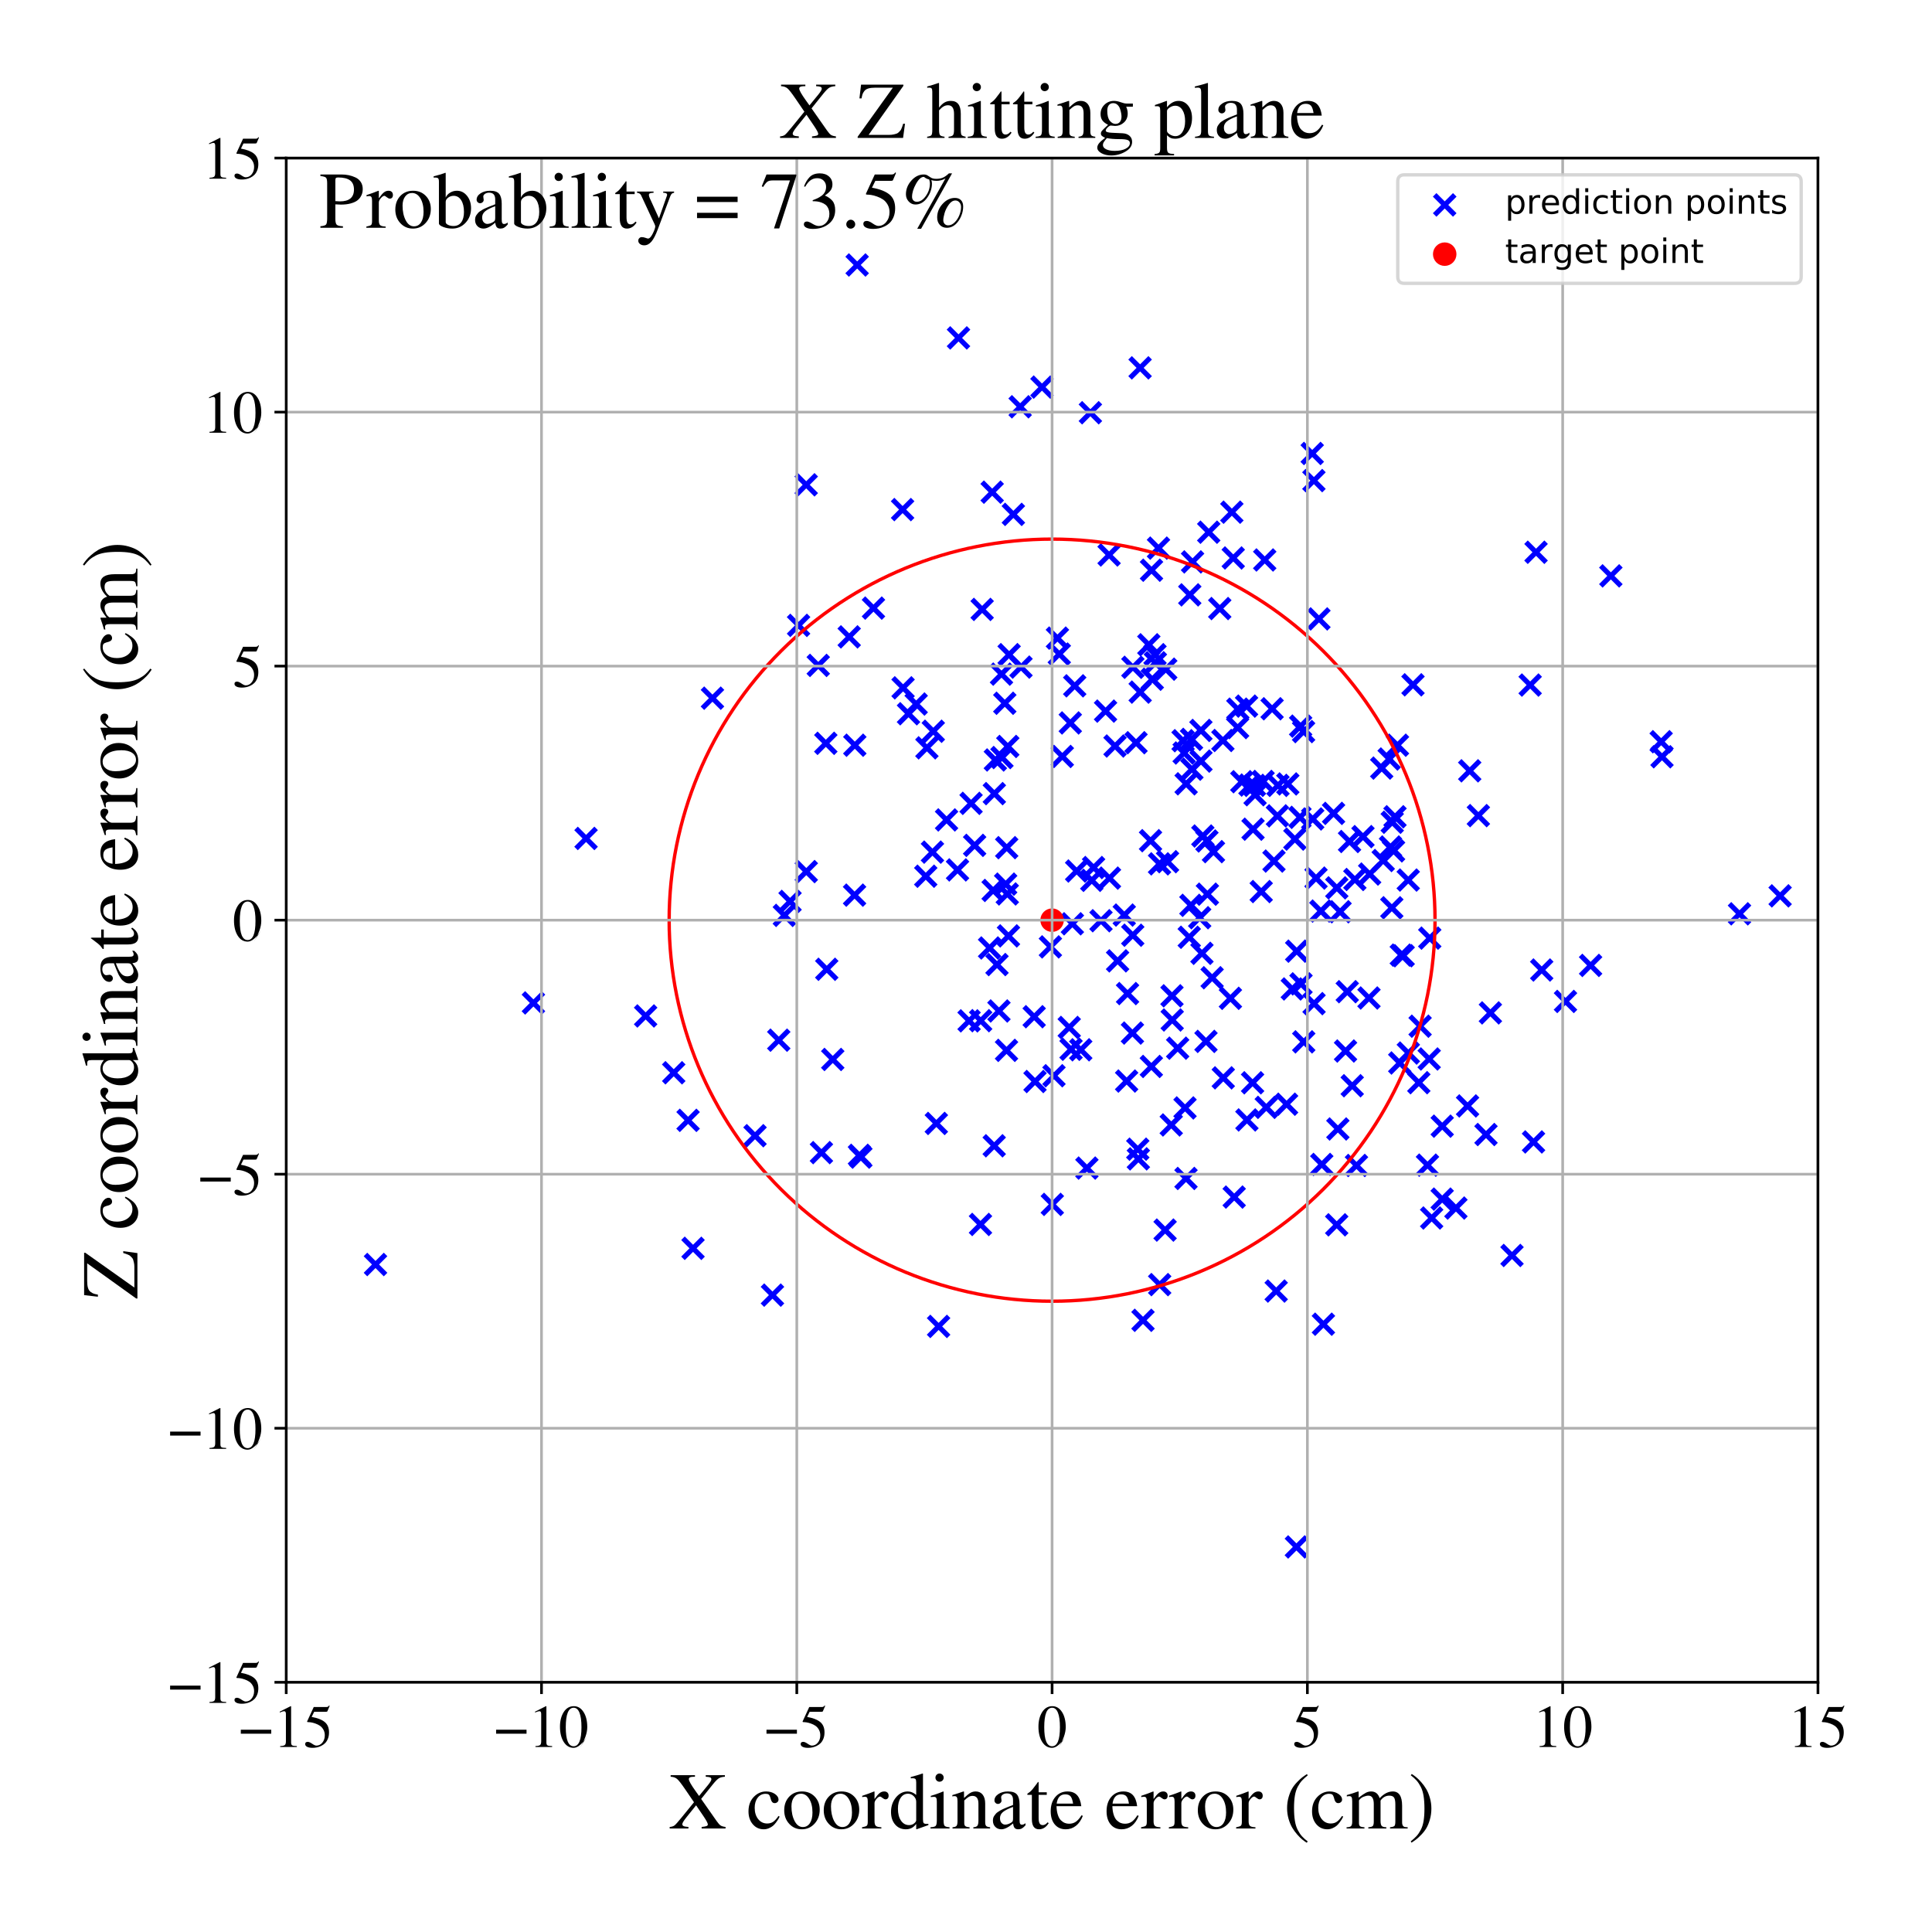 <?xml version="1.0" encoding="utf-8" standalone="no"?>
<!DOCTYPE svg PUBLIC "-//W3C//DTD SVG 1.1//EN"
  "http://www.w3.org/Graphics/SVG/1.1/DTD/svg11.dtd">
<!-- Created with matplotlib (https://matplotlib.org/) -->
<svg height="576pt" version="1.1" viewBox="0 0 576 576" width="576pt" xmlns="http://www.w3.org/2000/svg" xmlns:xlink="http://www.w3.org/1999/xlink">
 <defs>
  <style type="text/css">
*{stroke-linecap:butt;stroke-linejoin:round;}
  </style>
 </defs>
 <g id="figure_1">
  <g id="patch_1">
   <path d="M 0 576 
L 576 576 
L 576 0 
L 0 0 
z
" style="fill:#ffffff;"/>
  </g>
  <g id="axes_1">
   <g id="patch_2">
    <path d="M 85.331 501.548 
L 542 501.548 
L 542 47.121 
L 85.331 47.121 
z
" style="fill:#ffffff;"/>
   </g>
   <g id="PathCollection_1">
    <defs>
     <path d="M -3 3 
L 3 -3 
M -3 -3 
L 3 3 
" id="m258601b511" style="stroke:#0000ff;stroke-width:1.5;"/>
    </defs>
    <g clip-path="url(#pf557a9d185)">
     <use style="fill:#0000ff;stroke:#0000ff;stroke-width:1.5;" x="298.581" xlink:href="#m258601b511" y="200.982"/>
     <use style="fill:#0000ff;stroke:#0000ff;stroke-width:1.5;" x="304.153" xlink:href="#m258601b511" y="121.277"/>
     <use style="fill:#0000ff;stroke:#0000ff;stroke-width:1.5;" x="300.662" xlink:href="#m258601b511" y="279.025"/>
     <use style="fill:#0000ff;stroke:#0000ff;stroke-width:1.5;" x="440.755" xlink:href="#m258601b511" y="243.165"/>
     <use style="fill:#0000ff;stroke:#0000ff;stroke-width:1.5;" x="299.567" xlink:href="#m258601b511" y="209.667"/>
     <use style="fill:#0000ff;stroke:#0000ff;stroke-width:1.5;" x="416.635" xlink:href="#m258601b511" y="222.176"/>
     <use style="fill:#0000ff;stroke:#0000ff;stroke-width:1.5;" x="337.616" xlink:href="#m258601b511" y="307.991"/>
     <use style="fill:#0000ff;stroke:#0000ff;stroke-width:1.5;" x="308.573" xlink:href="#m258601b511" y="322.437"/>
     <use style="fill:#0000ff;stroke:#0000ff;stroke-width:1.5;" x="230.302" xlink:href="#m258601b511" y="386.124"/>
     <use style="fill:#0000ff;stroke:#0000ff;stroke-width:1.5;" x="279.832" xlink:href="#m258601b511" y="395.453"/>
     <use style="fill:#0000ff;stroke:#0000ff;stroke-width:1.5;" x="573.138" xlink:href="#m258601b511" y="218.522"/>
     <use style="fill:#0000ff;stroke:#0000ff;stroke-width:1.5;" x="277.997" xlink:href="#m258601b511" y="254.05"/>
     <use style="fill:#0000ff;stroke:#0000ff;stroke-width:1.5;" x="358.344" xlink:href="#m258601b511" y="284.22"/>
     <use style="fill:#0000ff;stroke:#0000ff;stroke-width:1.5;" x="269.098" xlink:href="#m258601b511" y="151.924"/>
     <use style="fill:#0000ff;stroke:#0000ff;stroke-width:1.5;" x="393.798" xlink:href="#m258601b511" y="271.623"/>
     <use style="fill:#0000ff;stroke:#0000ff;stroke-width:1.5;" x="361.78" xlink:href="#m258601b511" y="253.906"/>
     <use style="fill:#0000ff;stroke:#0000ff;stroke-width:1.5;" x="438.18" xlink:href="#m258601b511" y="229.811"/>
     <use style="fill:#0000ff;stroke:#0000ff;stroke-width:1.5;" x="300.138" xlink:href="#m258601b511" y="252.721"/>
     <use style="fill:#0000ff;stroke:#0000ff;stroke-width:1.5;" x="308.328" xlink:href="#m258601b511" y="303.12"/>
     <use style="fill:#0000ff;stroke:#0000ff;stroke-width:1.5;" x="391.371" xlink:href="#m258601b511" y="244.164"/>
     <use style="fill:#0000ff;stroke:#0000ff;stroke-width:1.5;" x="256.659" xlink:href="#m258601b511" y="344.982"/>
     <use style="fill:#0000ff;stroke:#0000ff;stroke-width:1.5;" x="411.944" xlink:href="#m258601b511" y="228.996"/>
     <use style="fill:#0000ff;stroke:#0000ff;stroke-width:1.5;" x="373.576" xlink:href="#m258601b511" y="247.211"/>
     <use style="fill:#0000ff;stroke:#0000ff;stroke-width:1.5;" x="386.505" xlink:href="#m258601b511" y="461.198"/>
     <use style="fill:#0000ff;stroke:#0000ff;stroke-width:1.5;" x="355.239" xlink:href="#m258601b511" y="220.432"/>
     <use style="fill:#0000ff;stroke:#0000ff;stroke-width:1.5;" x="367.676" xlink:href="#m258601b511" y="166.352"/>
     <use style="fill:#0000ff;stroke:#0000ff;stroke-width:1.5;" x="111.955" xlink:href="#m258601b511" y="376.997"/>
     <use style="fill:#0000ff;stroke:#0000ff;stroke-width:1.5;" x="398.551" xlink:href="#m258601b511" y="264.702"/>
     <use style="fill:#0000ff;stroke:#0000ff;stroke-width:1.5;" x="354.56" xlink:href="#m258601b511" y="279.434"/>
     <use style="fill:#0000ff;stroke:#0000ff;stroke-width:1.5;" x="279.156" xlink:href="#m258601b511" y="334.937"/>
     <use style="fill:#0000ff;stroke:#0000ff;stroke-width:1.5;" x="337.751" xlink:href="#m258601b511" y="198.945"/>
     <use style="fill:#0000ff;stroke:#0000ff;stroke-width:1.5;" x="313.161" xlink:href="#m258601b511" y="282.303"/>
     <use style="fill:#0000ff;stroke:#0000ff;stroke-width:1.5;" x="233.847" xlink:href="#m258601b511" y="272.91"/>
     <use style="fill:#0000ff;stroke:#0000ff;stroke-width:1.5;" x="320.414" xlink:href="#m258601b511" y="204.469"/>
     <use style="fill:#0000ff;stroke:#0000ff;stroke-width:1.5;" x="343.307" xlink:href="#m258601b511" y="170.001"/>
     <use style="fill:#0000ff;stroke:#0000ff;stroke-width:1.5;" x="426.263" xlink:href="#m258601b511" y="279.688"/>
     <use style="fill:#0000ff;stroke:#0000ff;stroke-width:1.5;" x="302.125" xlink:href="#m258601b511" y="153.356"/>
     <use style="fill:#0000ff;stroke:#0000ff;stroke-width:1.5;" x="358.034" xlink:href="#m258601b511" y="217.77"/>
     <use style="fill:#0000ff;stroke:#0000ff;stroke-width:1.5;" x="355.049" xlink:href="#m258601b511" y="269.914"/>
     <use style="fill:#0000ff;stroke:#0000ff;stroke-width:1.5;" x="295.032" xlink:href="#m258601b511" y="282.624"/>
     <use style="fill:#0000ff;stroke:#0000ff;stroke-width:1.5;" x="285.764" xlink:href="#m258601b511" y="100.745"/>
     <use style="fill:#0000ff;stroke:#0000ff;stroke-width:1.5;" x="364.595" xlink:href="#m258601b511" y="220.765"/>
     <use style="fill:#0000ff;stroke:#0000ff;stroke-width:1.5;" x="474.22" xlink:href="#m258601b511" y="287.827"/>
     <use style="fill:#0000ff;stroke:#0000ff;stroke-width:1.5;" x="358.612" xlink:href="#m258601b511" y="249.243"/>
     <use style="fill:#0000ff;stroke:#0000ff;stroke-width:1.5;" x="352.714" xlink:href="#m258601b511" y="220.83"/>
     <use style="fill:#0000ff;stroke:#0000ff;stroke-width:1.5;" x="406.356" xlink:href="#m258601b511" y="249.425"/>
     <use style="fill:#0000ff;stroke:#0000ff;stroke-width:1.5;" x="383.951" xlink:href="#m258601b511" y="233.719"/>
     <use style="fill:#0000ff;stroke:#0000ff;stroke-width:1.5;" x="313.736" xlink:href="#m258601b511" y="359.078"/>
     <use style="fill:#0000ff;stroke:#0000ff;stroke-width:1.5;" x="349.413" xlink:href="#m258601b511" y="296.888"/>
     <use style="fill:#0000ff;stroke:#0000ff;stroke-width:1.5;" x="429.967" xlink:href="#m258601b511" y="357.497"/>
     <use style="fill:#0000ff;stroke:#0000ff;stroke-width:1.5;" x="322.213" xlink:href="#m258601b511" y="312.981"/>
     <use style="fill:#0000ff;stroke:#0000ff;stroke-width:1.5;" x="316.716" xlink:href="#m258601b511" y="225.526"/>
     <use style="fill:#0000ff;stroke:#0000ff;stroke-width:1.5;" x="417.773" xlink:href="#m258601b511" y="284.753"/>
     <use style="fill:#0000ff;stroke:#0000ff;stroke-width:1.5;" x="354.716" xlink:href="#m258601b511" y="177.348"/>
     <use style="fill:#0000ff;stroke:#0000ff;stroke-width:1.5;" x="246.207" xlink:href="#m258601b511" y="221.608"/>
     <use style="fill:#0000ff;stroke:#0000ff;stroke-width:1.5;" x="285.475" xlink:href="#m258601b511" y="259.354"/>
     <use style="fill:#0000ff;stroke:#0000ff;stroke-width:1.5;" x="398.521" xlink:href="#m258601b511" y="365.164"/>
     <use style="fill:#0000ff;stroke:#0000ff;stroke-width:1.5;" x="355.357" xlink:href="#m258601b511" y="229.32"/>
     <use style="fill:#0000ff;stroke:#0000ff;stroke-width:1.5;" x="426.831" xlink:href="#m258601b511" y="363.131"/>
     <use style="fill:#0000ff;stroke:#0000ff;stroke-width:1.5;" x="342.508" xlink:href="#m258601b511" y="192.235"/>
     <use style="fill:#0000ff;stroke:#0000ff;stroke-width:1.5;" x="260.415" xlink:href="#m258601b511" y="181.298"/>
     <use style="fill:#0000ff;stroke:#0000ff;stroke-width:1.5;" x="450.785" xlink:href="#m258601b511" y="374.3"/>
     <use style="fill:#0000ff;stroke:#0000ff;stroke-width:1.5;" x="414.562" xlink:href="#m258601b511" y="252.516"/>
     <use style="fill:#0000ff;stroke:#0000ff;stroke-width:1.5;" x="358.053" xlink:href="#m258601b511" y="226.911"/>
     <use style="fill:#0000ff;stroke:#0000ff;stroke-width:1.5;" x="419.872" xlink:href="#m258601b511" y="313.949"/>
     <use style="fill:#0000ff;stroke:#0000ff;stroke-width:1.5;" x="357.672" xlink:href="#m258601b511" y="273.602"/>
     <use style="fill:#0000ff;stroke:#0000ff;stroke-width:1.5;" x="292.318" xlink:href="#m258601b511" y="365.053"/>
     <use style="fill:#0000ff;stroke:#0000ff;stroke-width:1.5;" x="235.542" xlink:href="#m258601b511" y="268.744"/>
     <use style="fill:#0000ff;stroke:#0000ff;stroke-width:1.5;" x="240.361" xlink:href="#m258601b511" y="144.541"/>
     <use style="fill:#0000ff;stroke:#0000ff;stroke-width:1.5;" x="326.039" xlink:href="#m258601b511" y="258.645"/>
     <use style="fill:#0000ff;stroke:#0000ff;stroke-width:1.5;" x="319.096" xlink:href="#m258601b511" y="215.532"/>
     <use style="fill:#0000ff;stroke:#0000ff;stroke-width:1.5;" x="363.655" xlink:href="#m258601b511" y="181.43"/>
     <use style="fill:#0000ff;stroke:#0000ff;stroke-width:1.5;" x="248.275" xlink:href="#m258601b511" y="315.861"/>
     <use style="fill:#0000ff;stroke:#0000ff;stroke-width:1.5;" x="212.412" xlink:href="#m258601b511" y="208.152"/>
     <use style="fill:#0000ff;stroke:#0000ff;stroke-width:1.5;" x="401.158" xlink:href="#m258601b511" y="313.344"/>
     <use style="fill:#0000ff;stroke:#0000ff;stroke-width:1.5;" x="335.893" xlink:href="#m258601b511" y="322.299"/>
     <use style="fill:#0000ff;stroke:#0000ff;stroke-width:1.5;" x="423.001" xlink:href="#m258601b511" y="322.786"/>
     <use style="fill:#0000ff;stroke:#0000ff;stroke-width:1.5;" x="276.345" xlink:href="#m258601b511" y="222.957"/>
     <use style="fill:#0000ff;stroke:#0000ff;stroke-width:1.5;" x="394.56" xlink:href="#m258601b511" y="394.794"/>
     <use style="fill:#0000ff;stroke:#0000ff;stroke-width:1.5;" x="240.383" xlink:href="#m258601b511" y="259.851"/>
     <use style="fill:#0000ff;stroke:#0000ff;stroke-width:1.5;" x="371.646" xlink:href="#m258601b511" y="210.517"/>
     <use style="fill:#0000ff;stroke:#0000ff;stroke-width:1.5;" x="584.077" xlink:href="#m258601b511" y="178.365"/>
     <use style="fill:#0000ff;stroke:#0000ff;stroke-width:1.5;" x="387.77" xlink:href="#m258601b511" y="216.486"/>
     <use style="fill:#0000ff;stroke:#0000ff;stroke-width:1.5;" x="351.105" xlink:href="#m258601b511" y="312.499"/>
     <use style="fill:#0000ff;stroke:#0000ff;stroke-width:1.5;" x="372.654" xlink:href="#m258601b511" y="234.048"/>
     <use style="fill:#0000ff;stroke:#0000ff;stroke-width:1.5;" x="355.547" xlink:href="#m258601b511" y="167.523"/>
     <use style="fill:#0000ff;stroke:#0000ff;stroke-width:1.5;" x="289.511" xlink:href="#m258601b511" y="239.509"/>
     <use style="fill:#0000ff;stroke:#0000ff;stroke-width:1.5;" x="282.206" xlink:href="#m258601b511" y="244.447"/>
     <use style="fill:#0000ff;stroke:#0000ff;stroke-width:1.5;" x="276" xlink:href="#m258601b511" y="261.235"/>
     <use style="fill:#0000ff;stroke:#0000ff;stroke-width:1.5;" x="434.06" xlink:href="#m258601b511" y="360.163"/>
     <use style="fill:#0000ff;stroke:#0000ff;stroke-width:1.5;" x="330.775" xlink:href="#m258601b511" y="261.795"/>
     <use style="fill:#0000ff;stroke:#0000ff;stroke-width:1.5;" x="369.043" xlink:href="#m258601b511" y="211.424"/>
     <use style="fill:#0000ff;stroke:#0000ff;stroke-width:1.5;" x="495.254" xlink:href="#m258601b511" y="221.133"/>
     <use style="fill:#0000ff;stroke:#0000ff;stroke-width:1.5;" x="379.821" xlink:href="#m258601b511" y="256.712"/>
     <use style="fill:#0000ff;stroke:#0000ff;stroke-width:1.5;" x="255.551" xlink:href="#m258601b511" y="79.002"/>
     <use style="fill:#0000ff;stroke:#0000ff;stroke-width:1.5;" x="444.34" xlink:href="#m258601b511" y="301.98"/>
     <use style="fill:#0000ff;stroke:#0000ff;stroke-width:1.5;" x="408.143" xlink:href="#m258601b511" y="297.54"/>
     <use style="fill:#0000ff;stroke:#0000ff;stroke-width:1.5;" x="304.395" xlink:href="#m258601b511" y="198.891"/>
     <use style="fill:#0000ff;stroke:#0000ff;stroke-width:1.5;" x="391.224" xlink:href="#m258601b511" y="135.196"/>
     <use style="fill:#0000ff;stroke:#0000ff;stroke-width:1.5;" x="296.409" xlink:href="#m258601b511" y="341.599"/>
     <use style="fill:#0000ff;stroke:#0000ff;stroke-width:1.5;" x="386.59" xlink:href="#m258601b511" y="283.575"/>
     <use style="fill:#0000ff;stroke:#0000ff;stroke-width:1.5;" x="371.752" xlink:href="#m258601b511" y="333.895"/>
     <use style="fill:#0000ff;stroke:#0000ff;stroke-width:1.5;" x="256.229" xlink:href="#m258601b511" y="344.44"/>
     <use style="fill:#0000ff;stroke:#0000ff;stroke-width:1.5;" x="387.877" xlink:href="#m258601b511" y="293.328"/>
     <use style="fill:#0000ff;stroke:#0000ff;stroke-width:1.5;" x="377.062" xlink:href="#m258601b511" y="166.946"/>
     <use style="fill:#0000ff;stroke:#0000ff;stroke-width:1.5;" x="388.651" xlink:href="#m258601b511" y="218.114"/>
     <use style="fill:#0000ff;stroke:#0000ff;stroke-width:1.5;" x="359.829" xlink:href="#m258601b511" y="250.726"/>
     <use style="fill:#0000ff;stroke:#0000ff;stroke-width:1.5;" x="415.47" xlink:href="#m258601b511" y="253.681"/>
     <use style="fill:#0000ff;stroke:#0000ff;stroke-width:1.5;" x="20.06" xlink:href="#m258601b511" y="303.116"/>
     <use style="fill:#0000ff;stroke:#0000ff;stroke-width:1.5;" x="457.954" xlink:href="#m258601b511" y="164.646"/>
     <use style="fill:#0000ff;stroke:#0000ff;stroke-width:1.5;" x="325.087" xlink:href="#m258601b511" y="123.052"/>
     <use style="fill:#0000ff;stroke:#0000ff;stroke-width:1.5;" x="338.69" xlink:href="#m258601b511" y="221.429"/>
     <use style="fill:#0000ff;stroke:#0000ff;stroke-width:1.5;" x="246.483" xlink:href="#m258601b511" y="288.979"/>
     <use style="fill:#0000ff;stroke:#0000ff;stroke-width:1.5;" x="518.613" xlink:href="#m258601b511" y="272.439"/>
     <use style="fill:#0000ff;stroke:#0000ff;stroke-width:1.5;" x="401.668" xlink:href="#m258601b511" y="295.658"/>
     <use style="fill:#0000ff;stroke:#0000ff;stroke-width:1.5;" x="426.093" xlink:href="#m258601b511" y="315.721"/>
     <use style="fill:#0000ff;stroke:#0000ff;stroke-width:1.5;" x="359.97" xlink:href="#m258601b511" y="266.588"/>
     <use style="fill:#0000ff;stroke:#0000ff;stroke-width:1.5;" x="288.919" xlink:href="#m258601b511" y="304.353"/>
     <use style="fill:#0000ff;stroke:#0000ff;stroke-width:1.5;" x="300.311" xlink:href="#m258601b511" y="266.517"/>
     <use style="fill:#0000ff;stroke:#0000ff;stroke-width:1.5;" x="238.084" xlink:href="#m258601b511" y="186.449"/>
     <use style="fill:#0000ff;stroke:#0000ff;stroke-width:1.5;" x="159.032" xlink:href="#m258601b511" y="299.012"/>
     <use style="fill:#0000ff;stroke:#0000ff;stroke-width:1.5;" x="343.015" xlink:href="#m258601b511" y="250.638"/>
     <use style="fill:#0000ff;stroke:#0000ff;stroke-width:1.5;" x="300.082" xlink:href="#m258601b511" y="313.151"/>
     <use style="fill:#0000ff;stroke:#0000ff;stroke-width:1.5;" x="273.144" xlink:href="#m258601b511" y="209.897"/>
     <use style="fill:#0000ff;stroke:#0000ff;stroke-width:1.5;" x="347.554" xlink:href="#m258601b511" y="199.501"/>
     <use style="fill:#0000ff;stroke:#0000ff;stroke-width:1.5;" x="254.851" xlink:href="#m258601b511" y="222.176"/>
     <use style="fill:#0000ff;stroke:#0000ff;stroke-width:1.5;" x="412.389" xlink:href="#m258601b511" y="256.548"/>
     <use style="fill:#0000ff;stroke:#0000ff;stroke-width:1.5;" x="421.266" xlink:href="#m258601b511" y="204.17"/>
     <use style="fill:#0000ff;stroke:#0000ff;stroke-width:1.5;" x="290.576" xlink:href="#m258601b511" y="252.032"/>
     <use style="fill:#0000ff;stroke:#0000ff;stroke-width:1.5;" x="364.705" xlink:href="#m258601b511" y="321.348"/>
     <use style="fill:#0000ff;stroke:#0000ff;stroke-width:1.5;" x="310.65" xlink:href="#m258601b511" y="115.409"/>
     <use style="fill:#0000ff;stroke:#0000ff;stroke-width:1.5;" x="243.954" xlink:href="#m258601b511" y="198.382"/>
     <use style="fill:#0000ff;stroke:#0000ff;stroke-width:1.5;" x="333.199" xlink:href="#m258601b511" y="286.467"/>
     <use style="fill:#0000ff;stroke:#0000ff;stroke-width:1.5;" x="397.588" xlink:href="#m258601b511" y="242.499"/>
     <use style="fill:#0000ff;stroke:#0000ff;stroke-width:1.5;" x="205.144" xlink:href="#m258601b511" y="334.014"/>
     <use style="fill:#0000ff;stroke:#0000ff;stroke-width:1.5;" x="314.231" xlink:href="#m258601b511" y="320.714"/>
     <use style="fill:#0000ff;stroke:#0000ff;stroke-width:1.5;" x="359.551" xlink:href="#m258601b511" y="310.477"/>
     <use style="fill:#0000ff;stroke:#0000ff;stroke-width:1.5;" x="366.831" xlink:href="#m258601b511" y="297.633"/>
     <use style="fill:#0000ff;stroke:#0000ff;stroke-width:1.5;" x="374.188" xlink:href="#m258601b511" y="236.938"/>
     <use style="fill:#0000ff;stroke:#0000ff;stroke-width:1.5;" x="402.344" xlink:href="#m258601b511" y="250.882"/>
     <use style="fill:#0000ff;stroke:#0000ff;stroke-width:1.5;" x="295.807" xlink:href="#m258601b511" y="146.737"/>
     <use style="fill:#0000ff;stroke:#0000ff;stroke-width:1.5;" x="367.258" xlink:href="#m258601b511" y="152.696"/>
     <use style="fill:#0000ff;stroke:#0000ff;stroke-width:1.5;" x="443.031" xlink:href="#m258601b511" y="338.242"/>
     <use style="fill:#0000ff;stroke:#0000ff;stroke-width:1.5;" x="370.229" xlink:href="#m258601b511" y="233.058"/>
     <use style="fill:#0000ff;stroke:#0000ff;stroke-width:1.5;" x="394.069" xlink:href="#m258601b511" y="347.167"/>
     <use style="fill:#0000ff;stroke:#0000ff;stroke-width:1.5;" x="404.415" xlink:href="#m258601b511" y="347.467"/>
     <use style="fill:#0000ff;stroke:#0000ff;stroke-width:1.5;" x="206.619" xlink:href="#m258601b511" y="372.169"/>
     <use style="fill:#0000ff;stroke:#0000ff;stroke-width:1.5;" x="300.861" xlink:href="#m258601b511" y="195.173"/>
     <use style="fill:#0000ff;stroke:#0000ff;stroke-width:1.5;" x="232.176" xlink:href="#m258601b511" y="310.114"/>
     <use style="fill:#0000ff;stroke:#0000ff;stroke-width:1.5;" x="353.593" xlink:href="#m258601b511" y="351.339"/>
     <use style="fill:#0000ff;stroke:#0000ff;stroke-width:1.5;" x="225.102" xlink:href="#m258601b511" y="338.595"/>
     <use style="fill:#0000ff;stroke:#0000ff;stroke-width:1.5;" x="459.642" xlink:href="#m258601b511" y="289.196"/>
     <use style="fill:#0000ff;stroke:#0000ff;stroke-width:1.5;" x="336.166" xlink:href="#m258601b511" y="296.218"/>
     <use style="fill:#0000ff;stroke:#0000ff;stroke-width:1.5;" x="417.317" xlink:href="#m258601b511" y="316.915"/>
     <use style="fill:#0000ff;stroke:#0000ff;stroke-width:1.5;" x="361.381" xlink:href="#m258601b511" y="291.499"/>
     <use style="fill:#0000ff;stroke:#0000ff;stroke-width:1.5;" x="408.347" xlink:href="#m258601b511" y="260.585"/>
     <use style="fill:#0000ff;stroke:#0000ff;stroke-width:1.5;" x="244.9" xlink:href="#m258601b511" y="343.637"/>
     <use style="fill:#0000ff;stroke:#0000ff;stroke-width:1.5;" x="253.18" xlink:href="#m258601b511" y="189.879"/>
     <use style="fill:#0000ff;stroke:#0000ff;stroke-width:1.5;" x="200.864" xlink:href="#m258601b511" y="319.829"/>
     <use style="fill:#0000ff;stroke:#0000ff;stroke-width:1.5;" x="254.777" xlink:href="#m258601b511" y="266.873"/>
     <use style="fill:#0000ff;stroke:#0000ff;stroke-width:1.5;" x="419.849" xlink:href="#m258601b511" y="262.375"/>
     <use style="fill:#0000ff;stroke:#0000ff;stroke-width:1.5;" x="376.015" xlink:href="#m258601b511" y="265.806"/>
     <use style="fill:#0000ff;stroke:#0000ff;stroke-width:1.5;" x="392.354" xlink:href="#m258601b511" y="261.79"/>
     <use style="fill:#0000ff;stroke:#0000ff;stroke-width:1.5;" x="347.359" xlink:href="#m258601b511" y="366.729"/>
     <use style="fill:#0000ff;stroke:#0000ff;stroke-width:1.5;" x="456.2" xlink:href="#m258601b511" y="204.242"/>
     <use style="fill:#0000ff;stroke:#0000ff;stroke-width:1.5;" x="495.504" xlink:href="#m258601b511" y="225.619"/>
     <use style="fill:#0000ff;stroke:#0000ff;stroke-width:1.5;" x="367.96" xlink:href="#m258601b511" y="356.891"/>
     <use style="fill:#0000ff;stroke:#0000ff;stroke-width:1.5;" x="353.631" xlink:href="#m258601b511" y="233.684"/>
     <use style="fill:#0000ff;stroke:#0000ff;stroke-width:1.5;" x="296.753" xlink:href="#m258601b511" y="226.574"/>
     <use style="fill:#0000ff;stroke:#0000ff;stroke-width:1.5;" x="383.574" xlink:href="#m258601b511" y="329.207"/>
     <use style="fill:#0000ff;stroke:#0000ff;stroke-width:1.5;" x="315.815" xlink:href="#m258601b511" y="195.003"/>
     <use style="fill:#0000ff;stroke:#0000ff;stroke-width:1.5;" x="298.719" xlink:href="#m258601b511" y="225.851"/>
     <use style="fill:#0000ff;stroke:#0000ff;stroke-width:1.5;" x="339.929" xlink:href="#m258601b511" y="206.348"/>
     <use style="fill:#0000ff;stroke:#0000ff;stroke-width:1.5;" x="297.241" xlink:href="#m258601b511" y="287.572"/>
     <use style="fill:#0000ff;stroke:#0000ff;stroke-width:1.5;" x="353.299" xlink:href="#m258601b511" y="330.311"/>
     <use style="fill:#0000ff;stroke:#0000ff;stroke-width:1.5;" x="391.769" xlink:href="#m258601b511" y="299.216"/>
     <use style="fill:#0000ff;stroke:#0000ff;stroke-width:1.5;" x="319.32" xlink:href="#m258601b511" y="312.829"/>
     <use style="fill:#0000ff;stroke:#0000ff;stroke-width:1.5;" x="292.82" xlink:href="#m258601b511" y="181.688"/>
     <use style="fill:#0000ff;stroke:#0000ff;stroke-width:1.5;" x="423.389" xlink:href="#m258601b511" y="305.949"/>
     <use style="fill:#0000ff;stroke:#0000ff;stroke-width:1.5;" x="386.048" xlink:href="#m258601b511" y="250.168"/>
     <use style="fill:#0000ff;stroke:#0000ff;stroke-width:1.5;" x="339.908" xlink:href="#m258601b511" y="109.674"/>
     <use style="fill:#0000ff;stroke:#0000ff;stroke-width:1.5;" x="320.989" xlink:href="#m258601b511" y="259.679"/>
     <use style="fill:#0000ff;stroke:#0000ff;stroke-width:1.5;" x="466.736" xlink:href="#m258601b511" y="298.562"/>
     <use style="fill:#0000ff;stroke:#0000ff;stroke-width:1.5;" x="297.823" xlink:href="#m258601b511" y="301.408"/>
     <use style="fill:#0000ff;stroke:#0000ff;stroke-width:1.5;" x="360.367" xlink:href="#m258601b511" y="158.668"/>
     <use style="fill:#0000ff;stroke:#0000ff;stroke-width:1.5;" x="480.256" xlink:href="#m258601b511" y="171.691"/>
     <use style="fill:#0000ff;stroke:#0000ff;stroke-width:1.5;" x="318.779" xlink:href="#m258601b511" y="306.32"/>
     <use style="fill:#0000ff;stroke:#0000ff;stroke-width:1.5;" x="530.723" xlink:href="#m258601b511" y="267.088"/>
     <use style="fill:#0000ff;stroke:#0000ff;stroke-width:1.5;" x="319.712" xlink:href="#m258601b511" y="275.415"/>
     <use style="fill:#0000ff;stroke:#0000ff;stroke-width:1.5;" x="292.369" xlink:href="#m258601b511" y="304.301"/>
     <use style="fill:#0000ff;stroke:#0000ff;stroke-width:1.5;" x="328.251" xlink:href="#m258601b511" y="274.505"/>
     <use style="fill:#0000ff;stroke:#0000ff;stroke-width:1.5;" x="379.261" xlink:href="#m258601b511" y="211.308"/>
     <use style="fill:#0000ff;stroke:#0000ff;stroke-width:1.5;" x="324.045" xlink:href="#m258601b511" y="348.246"/>
     <use style="fill:#0000ff;stroke:#0000ff;stroke-width:1.5;" x="415.074" xlink:href="#m258601b511" y="245.145"/>
     <use style="fill:#0000ff;stroke:#0000ff;stroke-width:1.5;" x="348.09" xlink:href="#m258601b511" y="256.9"/>
     <use style="fill:#0000ff;stroke:#0000ff;stroke-width:1.5;" x="376.57" xlink:href="#m258601b511" y="232.978"/>
     <use style="fill:#0000ff;stroke:#0000ff;stroke-width:1.5;" x="335.184" xlink:href="#m258601b511" y="272.812"/>
     <use style="fill:#0000ff;stroke:#0000ff;stroke-width:1.5;" x="373.44" xlink:href="#m258601b511" y="322.816"/>
     <use style="fill:#0000ff;stroke:#0000ff;stroke-width:1.5;" x="380.845" xlink:href="#m258601b511" y="243.236"/>
     <use style="fill:#0000ff;stroke:#0000ff;stroke-width:1.5;" x="381.016" xlink:href="#m258601b511" y="234.149"/>
     <use style="fill:#0000ff;stroke:#0000ff;stroke-width:1.5;" x="374.002" xlink:href="#m258601b511" y="234.147"/>
     <use style="fill:#0000ff;stroke:#0000ff;stroke-width:1.5;" x="330.661" xlink:href="#m258601b511" y="165.459"/>
     <use style="fill:#0000ff;stroke:#0000ff;stroke-width:1.5;" x="337.715" xlink:href="#m258601b511" y="278.823"/>
     <use style="fill:#0000ff;stroke:#0000ff;stroke-width:1.5;" x="353.036" xlink:href="#m258601b511" y="224.494"/>
     <use style="fill:#0000ff;stroke:#0000ff;stroke-width:1.5;" x="315.261" xlink:href="#m258601b511" y="190.241"/>
     <use style="fill:#0000ff;stroke:#0000ff;stroke-width:1.5;" x="399.522" xlink:href="#m258601b511" y="271.828"/>
     <use style="fill:#0000ff;stroke:#0000ff;stroke-width:1.5;" x="380.48" xlink:href="#m258601b511" y="384.907"/>
     <use style="fill:#0000ff;stroke:#0000ff;stroke-width:1.5;" x="414.158" xlink:href="#m258601b511" y="226.289"/>
     <use style="fill:#0000ff;stroke:#0000ff;stroke-width:1.5;" x="415.899" xlink:href="#m258601b511" y="243.507"/>
     <use style="fill:#0000ff;stroke:#0000ff;stroke-width:1.5;" x="349.48" xlink:href="#m258601b511" y="304.096"/>
     <use style="fill:#0000ff;stroke:#0000ff;stroke-width:1.5;" x="344.463" xlink:href="#m258601b511" y="197.593"/>
     <use style="fill:#0000ff;stroke:#0000ff;stroke-width:1.5;" x="174.732" xlink:href="#m258601b511" y="249.969"/>
     <use style="fill:#0000ff;stroke:#0000ff;stroke-width:1.5;" x="425.585" xlink:href="#m258601b511" y="347.37"/>
     <use style="fill:#0000ff;stroke:#0000ff;stroke-width:1.5;" x="403.149" xlink:href="#m258601b511" y="323.696"/>
     <use style="fill:#0000ff;stroke:#0000ff;stroke-width:1.5;" x="343.543" xlink:href="#m258601b511" y="202.501"/>
     <use style="fill:#0000ff;stroke:#0000ff;stroke-width:1.5;" x="339.388" xlink:href="#m258601b511" y="345.498"/>
     <use style="fill:#0000ff;stroke:#0000ff;stroke-width:1.5;" x="387.567" xlink:href="#m258601b511" y="243.682"/>
     <use style="fill:#0000ff;stroke:#0000ff;stroke-width:1.5;" x="414.948" xlink:href="#m258601b511" y="270.638"/>
     <use style="fill:#0000ff;stroke:#0000ff;stroke-width:1.5;" x="368.981" xlink:href="#m258601b511" y="216.927"/>
     <use style="fill:#0000ff;stroke:#0000ff;stroke-width:1.5;" x="418.341" xlink:href="#m258601b511" y="284.937"/>
     <use style="fill:#0000ff;stroke:#0000ff;stroke-width:1.5;" x="296.448" xlink:href="#m258601b511" y="236.606"/>
     <use style="fill:#0000ff;stroke:#0000ff;stroke-width:1.5;" x="345.393" xlink:href="#m258601b511" y="163.415"/>
     <use style="fill:#0000ff;stroke:#0000ff;stroke-width:1.5;" x="429.98" xlink:href="#m258601b511" y="335.753"/>
     <use style="fill:#0000ff;stroke:#0000ff;stroke-width:1.5;" x="393.219" xlink:href="#m258601b511" y="184.521"/>
     <use style="fill:#0000ff;stroke:#0000ff;stroke-width:1.5;" x="437.536" xlink:href="#m258601b511" y="329.72"/>
     <use style="fill:#0000ff;stroke:#0000ff;stroke-width:1.5;" x="391.722" xlink:href="#m258601b511" y="143.284"/>
     <use style="fill:#0000ff;stroke:#0000ff;stroke-width:1.5;" x="192.492" xlink:href="#m258601b511" y="302.891"/>
     <use style="fill:#0000ff;stroke:#0000ff;stroke-width:1.5;" x="270.859" xlink:href="#m258601b511" y="212.791"/>
     <use style="fill:#0000ff;stroke:#0000ff;stroke-width:1.5;" x="385.282" xlink:href="#m258601b511" y="294.843"/>
     <use style="fill:#0000ff;stroke:#0000ff;stroke-width:1.5;" x="329.609" xlink:href="#m258601b511" y="212.008"/>
     <use style="fill:#0000ff;stroke:#0000ff;stroke-width:1.5;" x="278.248" xlink:href="#m258601b511" y="218.011"/>
     <use style="fill:#0000ff;stroke:#0000ff;stroke-width:1.5;" x="345.743" xlink:href="#m258601b511" y="382.991"/>
     <use style="fill:#0000ff;stroke:#0000ff;stroke-width:1.5;" x="349.195" xlink:href="#m258601b511" y="335.386"/>
     <use style="fill:#0000ff;stroke:#0000ff;stroke-width:1.5;" x="339.215" xlink:href="#m258601b511" y="342.615"/>
     <use style="fill:#0000ff;stroke:#0000ff;stroke-width:1.5;" x="300.46" xlink:href="#m258601b511" y="222.548"/>
     <use style="fill:#0000ff;stroke:#0000ff;stroke-width:1.5;" x="403.931" xlink:href="#m258601b511" y="262.209"/>
     <use style="fill:#0000ff;stroke:#0000ff;stroke-width:1.5;" x="332.425" xlink:href="#m258601b511" y="222.415"/>
     <use style="fill:#0000ff;stroke:#0000ff;stroke-width:1.5;" x="344.346" xlink:href="#m258601b511" y="195.184"/>
     <use style="fill:#0000ff;stroke:#0000ff;stroke-width:1.5;" x="388.694" xlink:href="#m258601b511" y="310.613"/>
     <use style="fill:#0000ff;stroke:#0000ff;stroke-width:1.5;" x="377.52" xlink:href="#m258601b511" y="330.145"/>
     <use style="fill:#0000ff;stroke:#0000ff;stroke-width:1.5;" x="299.824" xlink:href="#m258601b511" y="263.59"/>
     <use style="fill:#0000ff;stroke:#0000ff;stroke-width:1.5;" x="296.09" xlink:href="#m258601b511" y="265.473"/>
     <use style="fill:#0000ff;stroke:#0000ff;stroke-width:1.5;" x="343.258" xlink:href="#m258601b511" y="317.949"/>
     <use style="fill:#0000ff;stroke:#0000ff;stroke-width:1.5;" x="340.773" xlink:href="#m258601b511" y="393.634"/>
     <use style="fill:#0000ff;stroke:#0000ff;stroke-width:1.5;" x="398.867" xlink:href="#m258601b511" y="336.589"/>
     <use style="fill:#0000ff;stroke:#0000ff;stroke-width:1.5;" x="457.202" xlink:href="#m258601b511" y="340.452"/>
     <use style="fill:#0000ff;stroke:#0000ff;stroke-width:1.5;" x="269.24" xlink:href="#m258601b511" y="205.071"/>
     <use style="fill:#0000ff;stroke:#0000ff;stroke-width:1.5;" x="325.5" xlink:href="#m258601b511" y="262.461"/>
     <use style="fill:#0000ff;stroke:#0000ff;stroke-width:1.5;" x="345.7" xlink:href="#m258601b511" y="257.548"/>
    </g>
   </g>
   <g id="PathCollection_2">
    <defs>
     <path d="M 0 3 
C 0.796 3 1.559 2.684 2.121 2.121 
C 2.684 1.559 3 0.796 3 0 
C 3 -0.796 2.684 -1.559 2.121 -2.121 
C 1.559 -2.684 0.796 -3 0 -3 
C -0.796 -3 -1.559 -2.684 -2.121 -2.121 
C -2.684 -1.559 -3 -0.796 -3 0 
C -3 0.796 -2.684 1.559 -2.121 2.121 
C -1.559 2.684 -0.796 3 0 3 
z
" id="m852d32bec7" style="stroke:#ff0000;"/>
    </defs>
    <g clip-path="url(#pf557a9d185)">
     <use style="fill:#ff0000;stroke:#ff0000;" x="313.666" xlink:href="#m852d32bec7" y="274.334"/>
    </g>
   </g>
   <g id="patch_3">
    <path clip-path="url(#pf557a9d185)" d="M 313.666 387.941 
C 343.943 387.941 372.985 375.971 394.394 354.666 
C 415.803 333.362 427.833 304.463 427.833 274.334 
C 427.833 244.206 415.803 215.307 394.394 194.002 
C 372.985 172.698 343.943 160.728 313.666 160.728 
C 283.388 160.728 254.347 172.698 232.937 194.002 
C 211.528 215.307 199.498 244.206 199.498 274.334 
C 199.498 304.463 211.528 333.362 232.937 354.666 
C 254.347 375.971 283.388 387.941 313.666 387.941 
z
" style="fill:none;stroke:#ff0000;stroke-linejoin:miter;"/>
   </g>
   <g id="matplotlib.axis_1">
    <g id="xtick_1">
     <g id="line2d_1">
      <path clip-path="url(#pf557a9d185)" d="M 85.331 501.548 
L 85.331 47.121 
" style="fill:none;stroke:#b0b0b0;stroke-linecap:square;stroke-width:0.8;"/>
     </g>
     <g id="line2d_2">
      <defs>
       <path d="M 0 0 
L 0 3.5 
" id="m4c2f99bd71" style="stroke:#000000;stroke-width:0.8;"/>
      </defs>
      <g>
       <use style="stroke:#000000;stroke-width:0.8;" x="85.331" xlink:href="#m4c2f99bd71" y="501.548"/>
      </g>
     </g>
     <g id="text_1">
      <!-- −15 -->
      <defs>
       <path d="M 3 22 
L 3 28.594 
L 53.406 28.594 
L 53.406 22 
z
" id="FreeSerif-8722"/>
       <path d="M 18.297 59.297 
Q 16.5 59.297 11.094 57.094 
L 11.094 58.5 
L 29.094 67.594 
L 29.906 67.406 
L 29.906 7.406 
Q 29.906 3.797 31.703 2.688 
Q 33.5 1.594 39.406 1.5 
L 39.406 0 
L 11.797 0 
L 11.797 1.5 
Q 17.406 1.703 19.344 3.141 
Q 21.297 4.594 21.297 9.297 
L 21.297 54.594 
Q 21.297 59.297 18.297 59.297 
z
" id="FreeSerif-49"/>
       <path d="M 35.703 19.406 
Q 35.703 24.703 33.344 28.797 
Q 31 32.906 27.641 35.156 
Q 24.297 37.406 20.141 38.844 
Q 16 40.297 12.953 40.75 
Q 9.906 41.203 7.594 41.203 
Q 6.406 41.203 6.406 42 
Q 6.406 42.297 6.5 42.5 
L 17.406 66.203 
L 38.297 66.203 
Q 39.906 66.203 40.844 66.703 
Q 41.797 67.203 42.906 68.797 
L 43.797 68.094 
L 40 59.203 
Q 39.594 58.297 37.703 58.297 
L 18.094 58.297 
L 13.906 49.797 
Q 28.5 47.203 35.594 41.344 
Q 42.703 35.5 42.703 24.203 
Q 42.703 18.297 40.844 13.688 
Q 39 9.094 36.141 6.297 
Q 33.297 3.5 29.547 1.703 
Q 25.797 -0.094 22.344 -0.75 
Q 18.906 -1.406 15.406 -1.406 
Q 9.797 -1.406 6.5 0.25 
Q 3.203 1.906 3.203 4.797 
Q 3.203 8.5 7.5 8.5 
Q 10.297 8.5 14.75 5.391 
Q 19.203 2.297 21.797 2.297 
Q 27.703 2.297 31.703 7.25 
Q 35.703 12.203 35.703 19.406 
z
" id="FreeSerif-53"/>
      </defs>
      <g transform="translate(71.255 520.841)scale(0.18 -0.18)">
       <use xlink:href="#FreeSerif-8722"/>
       <use x="56.4" xlink:href="#FreeSerif-49"/>
       <use x="106.4" xlink:href="#FreeSerif-53"/>
      </g>
     </g>
    </g>
    <g id="xtick_2">
     <g id="line2d_3">
      <path clip-path="url(#pf557a9d185)" d="M 161.443 501.548 
L 161.443 47.121 
" style="fill:none;stroke:#b0b0b0;stroke-linecap:square;stroke-width:0.8;"/>
     </g>
     <g id="line2d_4">
      <g>
       <use style="stroke:#000000;stroke-width:0.8;" x="161.443" xlink:href="#m4c2f99bd71" y="501.548"/>
      </g>
     </g>
     <g id="text_2">
      <!-- −10 -->
      <defs>
       <path d="M 47.594 17.797 
Q 35.203 -1.406 25 -1.406 
Q 14.797 -1.406 8.594 8.391 
Q 2.406 18.203 2.406 33.594 
Q 2.406 48.094 8.594 57.844 
Q 14.797 67.594 25.406 67.594 
Q 35.203 67.594 41.391 58 
Q 47.594 48.406 47.594 33 
Q 47.594 17.797 35.203 -1.406 
z
M 25.094 65 
Q 12 65 12 32.703 
Q 12 1.203 25 1.203 
Q 38 1.203 38 32.797 
Q 38 48.5 34.703 56.75 
Q 31.406 65 25.094 65 
z
" id="FreeSerif-48"/>
      </defs>
      <g transform="translate(147.366 520.841)scale(0.18 -0.18)">
       <use xlink:href="#FreeSerif-8722"/>
       <use x="56.4" xlink:href="#FreeSerif-49"/>
       <use x="106.4" xlink:href="#FreeSerif-48"/>
      </g>
     </g>
    </g>
    <g id="xtick_3">
     <g id="line2d_5">
      <path clip-path="url(#pf557a9d185)" d="M 237.554 501.548 
L 237.554 47.121 
" style="fill:none;stroke:#b0b0b0;stroke-linecap:square;stroke-width:0.8;"/>
     </g>
     <g id="line2d_6">
      <g>
       <use style="stroke:#000000;stroke-width:0.8;" x="237.554" xlink:href="#m4c2f99bd71" y="501.548"/>
      </g>
     </g>
     <g id="text_3">
      <!-- −5 -->
      <g transform="translate(227.978 520.841)scale(0.18 -0.18)">
       <use xlink:href="#FreeSerif-8722"/>
       <use x="56.4" xlink:href="#FreeSerif-53"/>
      </g>
     </g>
    </g>
    <g id="xtick_4">
     <g id="line2d_7">
      <path clip-path="url(#pf557a9d185)" d="M 313.666 501.548 
L 313.666 47.121 
" style="fill:none;stroke:#b0b0b0;stroke-linecap:square;stroke-width:0.8;"/>
     </g>
     <g id="line2d_8">
      <g>
       <use style="stroke:#000000;stroke-width:0.8;" x="313.666" xlink:href="#m4c2f99bd71" y="501.548"/>
      </g>
     </g>
     <g id="text_4">
      <!-- 0 -->
      <g transform="translate(309.166 520.841)scale(0.18 -0.18)">
       <use xlink:href="#FreeSerif-48"/>
      </g>
     </g>
    </g>
    <g id="xtick_5">
     <g id="line2d_9">
      <path clip-path="url(#pf557a9d185)" d="M 389.777 501.548 
L 389.777 47.121 
" style="fill:none;stroke:#b0b0b0;stroke-linecap:square;stroke-width:0.8;"/>
     </g>
     <g id="line2d_10">
      <g>
       <use style="stroke:#000000;stroke-width:0.8;" x="389.777" xlink:href="#m4c2f99bd71" y="501.548"/>
      </g>
     </g>
     <g id="text_5">
      <!-- 5 -->
      <g transform="translate(385.277 520.841)scale(0.18 -0.18)">
       <use xlink:href="#FreeSerif-53"/>
      </g>
     </g>
    </g>
    <g id="xtick_6">
     <g id="line2d_11">
      <path clip-path="url(#pf557a9d185)" d="M 465.889 501.548 
L 465.889 47.121 
" style="fill:none;stroke:#b0b0b0;stroke-linecap:square;stroke-width:0.8;"/>
     </g>
     <g id="line2d_12">
      <g>
       <use style="stroke:#000000;stroke-width:0.8;" x="465.889" xlink:href="#m4c2f99bd71" y="501.548"/>
      </g>
     </g>
     <g id="text_6">
      <!-- 10 -->
      <g transform="translate(456.889 520.841)scale(0.18 -0.18)">
       <use xlink:href="#FreeSerif-49"/>
       <use x="50" xlink:href="#FreeSerif-48"/>
      </g>
     </g>
    </g>
    <g id="xtick_7">
     <g id="line2d_13">
      <path clip-path="url(#pf557a9d185)" d="M 542 501.548 
L 542 47.121 
" style="fill:none;stroke:#b0b0b0;stroke-linecap:square;stroke-width:0.8;"/>
     </g>
     <g id="line2d_14">
      <g>
       <use style="stroke:#000000;stroke-width:0.8;" x="542" xlink:href="#m4c2f99bd71" y="501.548"/>
      </g>
     </g>
     <g id="text_7">
      <!-- 15 -->
      <g transform="translate(533 520.841)scale(0.18 -0.18)">
       <use xlink:href="#FreeSerif-49"/>
       <use x="50" xlink:href="#FreeSerif-53"/>
      </g>
     </g>
    </g>
    <g id="text_8">
     <!-- X coordinate error (cm) -->
     <defs>
      <path d="M 69.594 66.203 
L 69.594 64.297 
Q 64.703 64 62.047 62.344 
Q 59.406 60.703 54.703 54.906 
L 40.094 36.703 
L 59.297 9.297 
Q 62.297 5 64.297 3.703 
Q 66.297 2.406 70.406 1.906 
L 70.406 0 
L 40.703 0 
L 40.703 1.906 
Q 44.797 2.297 46.594 2.938 
Q 48.406 3.594 48.406 5 
Q 48.406 7.203 43.297 14.797 
L 33.797 28.797 
L 21.906 14 
Q 16.703 7.5 16.703 5.406 
Q 16.703 3.703 18.297 2.953 
Q 19.906 2.203 24.297 1.906 
L 24.297 0 
L 1 0 
L 1 1.906 
Q 4.906 2.203 7 3.797 
Q 9.094 5.406 15.5 13.297 
L 31.203 32.594 
L 20.297 48.594 
Q 13.297 58.906 10.25 61.5 
Q 7.203 64.094 2.203 64.297 
L 2.203 66.203 
L 32.406 66.203 
L 32.406 64.297 
L 29.594 64.203 
Q 24.797 64.094 24.797 61.297 
Q 24.797 58.094 33.297 46.297 
L 37.5 40.406 
L 48.797 54.203 
Q 52.797 59.203 52.797 61.094 
Q 52.797 62.797 51.344 63.438 
Q 49.906 64.094 45.797 64.297 
L 45.797 66.203 
z
" id="FreeSerif-88"/>
      <path id="FreeSerif-32"/>
      <path d="M 2.5 21.297 
Q 2.5 32.406 9.047 39.203 
Q 15.594 46 24.406 46 
Q 30.703 46 35.25 42.953 
Q 39.797 39.906 39.797 35.703 
Q 39.797 34 38.391 32.75 
Q 37 31.5 35 31.5 
Q 31.594 31.5 30.297 36.094 
L 29.703 38.297 
Q 28.906 41.094 27.703 42.094 
Q 26.5 43.094 23.797 43.094 
Q 17.703 43.094 13.953 38.25 
Q 10.203 33.406 10.203 25.703 
Q 10.203 17.094 14.547 11.641 
Q 18.906 6.203 25.703 6.203 
Q 30 6.203 33.094 8.25 
Q 36.203 10.297 39.797 15.594 
L 41.203 14.703 
Q 40.203 12.703 39.453 11.391 
Q 38.703 10.094 36.75 7.5 
Q 34.797 4.906 32.891 3.297 
Q 31 1.703 27.891 0.344 
Q 24.797 -1 21.5 -1 
Q 13.203 -1 7.844 5.25 
Q 2.5 11.5 2.5 21.297 
z
" id="FreeSerif-99"/>
      <path d="M 24.594 46 
Q 34.203 46 40.391 39.594 
Q 46.594 33.203 46.594 23.406 
Q 46.594 13 40.188 6 
Q 33.797 -1 24.391 -1 
Q 15 -1 8.75 5.75 
Q 2.5 12.5 2.5 22.594 
Q 2.5 32.906 8.641 39.453 
Q 14.797 46 24.594 46 
z
M 11.5 27.5 
Q 11.5 16.797 15.391 9.297 
Q 19.297 1.797 25.594 1.797 
Q 31.203 1.797 34.391 6.594 
Q 37.594 11.406 37.594 19.906 
Q 37.594 30.203 33.594 36.703 
Q 29.594 43.203 23.297 43.203 
Q 18 43.203 14.75 38.891 
Q 11.5 34.594 11.5 27.5 
z
" id="FreeSerif-111"/>
      <path d="M 30.094 36.203 
Q 28.594 36.203 26.391 37.953 
Q 24.203 39.703 23.5 39.703 
Q 21.5 39.703 19 36.797 
Q 16.5 33.906 16.5 31.5 
L 16.5 9 
Q 16.5 4.703 18.203 3.203 
Q 19.906 1.703 25 1.5 
L 25 0 
L 1 0 
L 1 1.5 
Q 5.797 2.406 6.938 3.5 
Q 8.094 4.594 8.094 8.406 
L 8.094 33.406 
Q 8.094 36.703 7.344 38.047 
Q 6.594 39.406 4.703 39.406 
Q 3.094 39.406 1.203 39 
L 1.203 40.594 
Q 9.203 43.203 16 46 
L 16.5 45.797 
L 16.5 36.594 
Q 20.203 41.906 22.797 43.953 
Q 25.406 46 28.5 46 
Q 31.094 46 32.547 44.594 
Q 34 43.203 34 40.703 
Q 34 38.594 32.953 37.391 
Q 31.906 36.203 30.094 36.203 
z
" id="FreeSerif-114"/>
      <path d="M 34.203 -1 
L 33.797 -0.703 
L 33.797 5.703 
Q 29 -1 21 -1 
Q 12.703 -1 7.594 4.953 
Q 2.5 10.906 2.5 20.5 
Q 2.5 31.094 8.594 38.547 
Q 14.703 46 23.297 46 
Q 28.703 46 33.797 41.703 
L 33.797 57.297 
Q 33.797 60.406 32.891 61.406 
Q 32 62.406 29.203 62.406 
Q 27.797 62.406 27 62.297 
L 27 63.906 
Q 36.094 66.297 41.703 68.297 
L 42.203 68.094 
L 42.203 11.406 
Q 42.203 7.906 43.047 6.797 
Q 43.906 5.703 46.594 5.703 
Q 47.094 5.703 48.906 5.797 
L 48.906 4.203 
z
M 24.906 4.203 
Q 28.703 4.203 31.25 6.344 
Q 33.797 8.5 33.797 10.203 
L 33.797 33.203 
Q 33.797 37.203 30.688 40.203 
Q 27.594 43.203 23.594 43.203 
Q 17.906 43.203 14.5 38.094 
Q 11.094 33 11.094 24.5 
Q 11.094 15.297 14.891 9.75 
Q 18.703 4.203 24.906 4.203 
z
" id="FreeSerif-100"/>
      <path d="M 6.203 39.297 
Q 4 39.297 2 39 
L 2 40.5 
Q 9 42.5 17.5 46 
L 17.906 45.703 
L 17.906 10.203 
Q 17.906 4.797 19.156 3.344 
Q 20.406 1.906 25.297 1.5 
L 25.297 0 
L 1.594 0 
L 1.594 1.5 
Q 6.797 1.797 8.141 3.297 
Q 9.5 4.797 9.5 10.203 
L 9.5 33.406 
Q 9.5 36.703 8.75 38 
Q 8 39.297 6.203 39.297 
z
M 12.797 68.297 
Q 15 68.297 16.5 66.797 
Q 18 65.297 18 63.203 
Q 18 61 16.5 59.547 
Q 15 58.094 12.797 58.094 
Q 10.703 58.094 9.25 59.594 
Q 7.797 61.094 7.797 63.188 
Q 7.797 65.297 9.297 66.797 
Q 10.797 68.297 12.797 68.297 
z
" id="FreeSerif-105"/>
      <path d="M 1 39.797 
L 1 41.5 
Q 8.406 43.703 14.797 46 
L 15.5 45.797 
L 15.5 37.906 
Q 20.594 42.703 23.547 44.344 
Q 26.5 46 30 46 
Q 35.5 46 38.641 42.047 
Q 41.797 38.094 41.797 31 
L 41.797 8.094 
Q 41.797 4.406 43 3.156 
Q 44.203 1.906 47.906 1.5 
L 47.906 0 
L 27.094 0 
L 27.094 1.5 
Q 30.906 1.797 32.156 3.5 
Q 33.406 5.203 33.406 9.906 
L 33.406 30.797 
Q 33.406 40.5 26.094 40.5 
Q 23.594 40.5 21.5 39.344 
Q 19.406 38.203 15.797 34.797 
L 15.797 6.703 
Q 15.797 4 17.188 2.891 
Q 18.594 1.797 22.406 1.5 
L 22.406 0 
L 1.203 0 
L 1.203 1.5 
Q 5 1.797 6.203 3.25 
Q 7.406 4.703 7.406 9 
L 7.406 33.797 
Q 7.406 37.5 6.594 38.844 
Q 5.797 40.203 3.703 40.203 
Q 1.797 40.203 1 39.797 
z
" id="FreeSerif-110"/>
      <path d="M 2.5 9.703 
Q 2.5 11.5 2.891 13.047 
Q 3.297 14.594 4.297 15.938 
Q 5.297 17.297 6.188 18.391 
Q 7.094 19.5 8.891 20.641 
Q 10.703 21.797 11.891 22.547 
Q 13.094 23.297 15.547 24.344 
Q 18 25.406 19.297 25.953 
Q 20.594 26.5 23.391 27.594 
Q 26.203 28.703 27.5 29.203 
L 27.5 35.297 
Q 27.5 43.594 19.906 43.594 
Q 16.906 43.594 14.797 42.141 
Q 12.703 40.703 12.703 38.703 
Q 12.703 37.906 12.953 36.5 
Q 13.203 35.094 13.203 34.703 
Q 13.203 33 11.844 31.75 
Q 10.5 30.5 8.703 30.5 
Q 7 30.5 5.703 31.797 
Q 4.406 33.094 4.406 34.797 
Q 4.406 39.5 9.25 42.75 
Q 14.094 46 21.203 46 
Q 29.406 46 32.5 42.047 
Q 35.594 38.094 35.594 30 
L 35.594 10.5 
Q 35.594 7.203 36.25 5.953 
Q 36.906 4.703 38.594 4.703 
Q 40.703 4.703 43 6.594 
L 43 4 
Q 40.406 1.094 38.453 0.047 
Q 36.5 -1 34 -1 
Q 30.906 -1 29.453 0.703 
Q 28 2.406 27.594 6.297 
Q 19 -1 13 -1 
Q 8.406 -1 5.453 2 
Q 2.5 5 2.5 9.703 
z
M 27.5 12.297 
L 27.5 26.797 
Q 18.5 23.5 14.891 20.391 
Q 11.297 17.297 11.297 12.906 
Q 11.297 8.797 13.297 6.797 
Q 15.297 4.797 17.594 4.797 
Q 21 4.797 24.906 7.094 
Q 26.5 8 27 9 
Q 27.5 10 27.5 12.297 
z
" id="FreeSerif-97"/>
      <path d="M 25.906 45 
L 25.906 41.797 
L 15.797 41.797 
L 15.797 13.203 
Q 15.797 8.5 17 6.344 
Q 18.203 4.203 21 4.203 
Q 24.094 4.203 27 7.703 
L 28.297 6.594 
Q 23.5 -1 16.297 -1 
Q 7.406 -1 7.406 11.703 
L 7.406 41.797 
L 2.094 41.797 
Q 1.703 42.094 1.703 42.5 
Q 1.703 43 2 43.297 
Q 2.297 43.594 3.141 44.141 
Q 4 44.703 5.203 45.641 
Q 6.406 46.594 8.5 49.094 
Q 10.594 51.594 13.094 55.094 
Q 14.703 57.406 15.094 57.906 
Q 15.797 57.906 15.797 56.594 
L 15.797 45 
z
" id="FreeSerif-116"/>
      <path d="M 9.703 27.703 
Q 9.906 21.406 11.406 16.844 
Q 12.906 12.297 15.297 10.047 
Q 17.703 7.797 20.141 6.844 
Q 22.594 5.906 25.297 5.906 
Q 30.094 5.906 33.641 8.297 
Q 37.203 10.703 40.797 16.406 
L 42.406 15.703 
Q 39.297 7.594 33.797 3.297 
Q 28.297 -1 21.203 -1 
Q 12.594 -1 7.547 5.047 
Q 2.5 11.094 2.5 21.406 
Q 2.5 32.5 8.344 39.25 
Q 14.203 46 23.406 46 
Q 31 46 35.203 41.453 
Q 39.406 36.906 40.5 27.703 
z
M 9.906 30.906 
L 30.297 30.906 
Q 29.297 37.406 27.188 39.906 
Q 25.094 42.406 20.5 42.406 
Q 11.5 42.406 9.906 30.906 
z
" id="FreeSerif-101"/>
      <path d="M 29.203 -17.703 
Q 26.594 -16.094 23.797 -13.844 
Q 21 -11.594 17.453 -7.594 
Q 13.906 -3.594 11.203 0.953 
Q 8.5 5.5 6.641 11.891 
Q 4.797 18.297 4.797 25.203 
Q 4.797 32.406 6.641 38.844 
Q 8.5 45.297 11 49.547 
Q 13.5 53.797 17.344 57.75 
Q 21.203 61.703 23.703 63.594 
Q 26.203 65.5 29.5 67.594 
L 30.406 66 
Q 26 62.406 23.297 59.5 
Q 20.594 56.594 18.094 51.938 
Q 15.594 47.297 14.5 40.844 
Q 13.406 34.406 13.406 25.5 
Q 13.406 16.203 14.5 9.5 
Q 15.594 2.797 18.094 -1.953 
Q 20.594 -6.703 23.297 -9.703 
Q 26 -12.703 30.406 -16.094 
z
" id="FreeSerif-40"/>
      <path d="M 1.297 39.797 
L 1.297 41.5 
Q 8.5 43.5 15.297 46 
L 16 45.797 
L 16 38.297 
Q 22.203 43 25.203 44.5 
Q 28.203 46 31.5 46 
Q 39.406 46 42.094 37.594 
Q 49.906 46 58.406 46 
Q 70 46 70 28.203 
L 70 7.594 
Q 70 2 74.297 1.703 
L 76.906 1.5 
L 76.906 0 
L 55 0 
L 55 1.5 
Q 59.406 2 60.5 3.203 
Q 61.594 4.406 61.594 8.703 
L 61.594 29.797 
Q 61.594 36 60 38.391 
Q 58.406 40.797 54.094 40.797 
Q 47.5 40.797 43.203 34.703 
L 43.203 9.5 
Q 43.203 4.797 44.641 3.188 
Q 46.094 1.594 50.406 1.5 
L 50.406 0 
L 28 0 
L 28 1.5 
Q 32.297 1.797 33.547 3.094 
Q 34.797 4.406 34.797 8.594 
L 34.797 30.297 
Q 34.797 40.797 28.203 40.797 
Q 25.406 40.797 21.953 39.391 
Q 18.5 38 16.406 34.906 
L 16.406 6.703 
Q 16.406 3.797 17.797 2.75 
Q 19.203 1.703 23.203 1.5 
L 23.203 0 
L 1 0 
L 1 1.5 
Q 5.203 1.594 6.594 3 
Q 8 4.406 8 8.5 
L 8 33.797 
Q 8 37.406 7.25 38.797 
Q 6.5 40.203 4.5 40.203 
Q 3 40.203 1.297 39.797 
z
" id="FreeSerif-109"/>
      <path d="M 4.047 67.703 
Q 6.656 66.094 9.453 63.844 
Q 12.25 61.594 15.797 57.594 
Q 19.344 53.594 22.047 49.047 
Q 24.75 44.5 26.594 38.094 
Q 28.453 31.703 28.453 24.797 
Q 28.453 17.594 26.594 11.141 
Q 24.75 4.703 22.25 0.453 
Q 19.75 -3.797 15.891 -7.75 
Q 12.047 -11.703 9.547 -13.594 
Q 7.047 -15.5 3.75 -17.594 
L 2.844 -16 
Q 7.25 -12.406 9.953 -9.5 
Q 12.656 -6.594 15.156 -1.938 
Q 17.656 2.703 18.75 9.141 
Q 19.844 15.594 19.844 24.5 
Q 19.844 33.797 18.75 40.5 
Q 17.656 47.203 15.156 51.953 
Q 12.656 56.703 9.953 59.703 
Q 7.25 62.703 2.844 66.094 
z
" id="FreeSerif-41"/>
     </defs>
     <g transform="translate(199.416 545.139)scale(0.24 -0.24)">
      <use xlink:href="#FreeSerif-88"/>
      <use x="71.4" xlink:href="#FreeSerif-32"/>
      <use x="96.4" xlink:href="#FreeSerif-99"/>
      <use x="140.784" xlink:href="#FreeSerif-111"/>
      <use x="189.884" xlink:href="#FreeSerif-111"/>
      <use x="238.969" xlink:href="#FreeSerif-114"/>
      <use x="273.453" xlink:href="#FreeSerif-100"/>
      <use x="323.353" xlink:href="#FreeSerif-105"/>
      <use x="351.137" xlink:href="#FreeSerif-110"/>
      <use x="400.037" xlink:href="#FreeSerif-97"/>
      <use x="443.522" xlink:href="#FreeSerif-116"/>
      <use x="471.822" xlink:href="#FreeSerif-101"/>
      <use x="516.222" xlink:href="#FreeSerif-32"/>
      <use x="541.222" xlink:href="#FreeSerif-101"/>
      <use x="585.606" xlink:href="#FreeSerif-114"/>
      <use x="620.106" xlink:href="#FreeSerif-114"/>
      <use x="654.59" xlink:href="#FreeSerif-111"/>
      <use x="703.675" xlink:href="#FreeSerif-114"/>
      <use x="738.175" xlink:href="#FreeSerif-32"/>
      <use x="763.175" xlink:href="#FreeSerif-40"/>
      <use x="796.475" xlink:href="#FreeSerif-99"/>
      <use x="840.859" xlink:href="#FreeSerif-109"/>
      <use x="918.759" xlink:href="#FreeSerif-41"/>
     </g>
    </g>
   </g>
   <g id="matplotlib.axis_2">
    <g id="ytick_1">
     <g id="line2d_15">
      <path clip-path="url(#pf557a9d185)" d="M 85.331 501.548 
L 542 501.548 
" style="fill:none;stroke:#b0b0b0;stroke-linecap:square;stroke-width:0.8;"/>
     </g>
     <g id="line2d_16">
      <defs>
       <path d="M 0 0 
L -3.5 0 
" id="m449137b73b" style="stroke:#000000;stroke-width:0.8;"/>
      </defs>
      <g>
       <use style="stroke:#000000;stroke-width:0.8;" x="85.331" xlink:href="#m449137b73b" y="501.548"/>
      </g>
     </g>
     <g id="text_9">
      <!-- −15 -->
      <g transform="translate(50.178 507.694)scale(0.18 -0.18)">
       <use xlink:href="#FreeSerif-8722"/>
       <use x="56.4" xlink:href="#FreeSerif-49"/>
       <use x="106.4" xlink:href="#FreeSerif-53"/>
      </g>
     </g>
    </g>
    <g id="ytick_2">
     <g id="line2d_17">
      <path clip-path="url(#pf557a9d185)" d="M 85.331 425.81 
L 542 425.81 
" style="fill:none;stroke:#b0b0b0;stroke-linecap:square;stroke-width:0.8;"/>
     </g>
     <g id="line2d_18">
      <g>
       <use style="stroke:#000000;stroke-width:0.8;" x="85.331" xlink:href="#m449137b73b" y="425.81"/>
      </g>
     </g>
     <g id="text_10">
      <!-- −10 -->
      <g transform="translate(50.178 431.957)scale(0.18 -0.18)">
       <use xlink:href="#FreeSerif-8722"/>
       <use x="56.4" xlink:href="#FreeSerif-49"/>
       <use x="106.4" xlink:href="#FreeSerif-48"/>
      </g>
     </g>
    </g>
    <g id="ytick_3">
     <g id="line2d_19">
      <path clip-path="url(#pf557a9d185)" d="M 85.331 350.072 
L 542 350.072 
" style="fill:none;stroke:#b0b0b0;stroke-linecap:square;stroke-width:0.8;"/>
     </g>
     <g id="line2d_20">
      <g>
       <use style="stroke:#000000;stroke-width:0.8;" x="85.331" xlink:href="#m449137b73b" y="350.072"/>
      </g>
     </g>
     <g id="text_11">
      <!-- −5 -->
      <g transform="translate(59.178 356.219)scale(0.18 -0.18)">
       <use xlink:href="#FreeSerif-8722"/>
       <use x="56.4" xlink:href="#FreeSerif-53"/>
      </g>
     </g>
    </g>
    <g id="ytick_4">
     <g id="line2d_21">
      <path clip-path="url(#pf557a9d185)" d="M 85.331 274.334 
L 542 274.334 
" style="fill:none;stroke:#b0b0b0;stroke-linecap:square;stroke-width:0.8;"/>
     </g>
     <g id="line2d_22">
      <g>
       <use style="stroke:#000000;stroke-width:0.8;" x="85.331" xlink:href="#m449137b73b" y="274.334"/>
      </g>
     </g>
     <g id="text_12">
      <!-- 0 -->
      <g transform="translate(69.331 280.481)scale(0.18 -0.18)">
       <use xlink:href="#FreeSerif-48"/>
      </g>
     </g>
    </g>
    <g id="ytick_5">
     <g id="line2d_23">
      <path clip-path="url(#pf557a9d185)" d="M 85.331 198.597 
L 542 198.597 
" style="fill:none;stroke:#b0b0b0;stroke-linecap:square;stroke-width:0.8;"/>
     </g>
     <g id="line2d_24">
      <g>
       <use style="stroke:#000000;stroke-width:0.8;" x="85.331" xlink:href="#m449137b73b" y="198.597"/>
      </g>
     </g>
     <g id="text_13">
      <!-- 5 -->
      <g transform="translate(69.331 204.743)scale(0.18 -0.18)">
       <use xlink:href="#FreeSerif-53"/>
      </g>
     </g>
    </g>
    <g id="ytick_6">
     <g id="line2d_25">
      <path clip-path="url(#pf557a9d185)" d="M 85.331 122.859 
L 542 122.859 
" style="fill:none;stroke:#b0b0b0;stroke-linecap:square;stroke-width:0.8;"/>
     </g>
     <g id="line2d_26">
      <g>
       <use style="stroke:#000000;stroke-width:0.8;" x="85.331" xlink:href="#m449137b73b" y="122.859"/>
      </g>
     </g>
     <g id="text_14">
      <!-- 10 -->
      <g transform="translate(60.331 129.006)scale(0.18 -0.18)">
       <use xlink:href="#FreeSerif-49"/>
       <use x="50" xlink:href="#FreeSerif-48"/>
      </g>
     </g>
    </g>
    <g id="ytick_7">
     <g id="line2d_27">
      <path clip-path="url(#pf557a9d185)" d="M 85.331 47.121 
L 542 47.121 
" style="fill:none;stroke:#b0b0b0;stroke-linecap:square;stroke-width:0.8;"/>
     </g>
     <g id="line2d_28">
      <g>
       <use style="stroke:#000000;stroke-width:0.8;" x="85.331" xlink:href="#m449137b73b" y="47.121"/>
      </g>
     </g>
     <g id="text_15">
      <!-- 15 -->
      <g transform="translate(60.331 53.268)scale(0.18 -0.18)">
       <use xlink:href="#FreeSerif-49"/>
       <use x="50" xlink:href="#FreeSerif-53"/>
      </g>
     </g>
    </g>
    <g id="text_16">
     <!-- Z coordinate error (cm) -->
     <defs>
      <path d="M 40.297 3.797 
Q 43.094 3.797 45.391 4.297 
Q 47.703 4.797 49.25 5.297 
Q 50.797 5.797 52.141 7.188 
Q 53.5 8.594 54.141 9.297 
Q 54.797 10 55.594 12.047 
Q 56.406 14.094 56.594 14.688 
Q 56.797 15.297 57.5 17.594 
L 59.797 17.594 
L 57.406 0 
L 1 0 
L 1 1.5 
L 44.703 62.406 
L 22.594 62.406 
Q 17.5 62.406 14.203 61.406 
Q 10.906 60.406 9.25 58.203 
Q 7.594 56 7 54.203 
Q 6.406 52.406 5.797 49.094 
L 3.203 49.094 
L 5.203 66.203 
L 57.797 66.203 
L 57.797 64.703 
L 14.594 3.797 
z
" id="FreeSerif-90"/>
     </defs>
     <g transform="translate(40.969 387.371)rotate(-90)scale(0.24 -0.24)">
      <use xlink:href="#FreeSerif-90"/>
      <use x="61.3" xlink:href="#FreeSerif-32"/>
      <use x="86.3" xlink:href="#FreeSerif-99"/>
      <use x="130.684" xlink:href="#FreeSerif-111"/>
      <use x="179.784" xlink:href="#FreeSerif-111"/>
      <use x="228.869" xlink:href="#FreeSerif-114"/>
      <use x="263.353" xlink:href="#FreeSerif-100"/>
      <use x="313.253" xlink:href="#FreeSerif-105"/>
      <use x="341.037" xlink:href="#FreeSerif-110"/>
      <use x="389.937" xlink:href="#FreeSerif-97"/>
      <use x="433.422" xlink:href="#FreeSerif-116"/>
      <use x="461.722" xlink:href="#FreeSerif-101"/>
      <use x="506.122" xlink:href="#FreeSerif-32"/>
      <use x="531.122" xlink:href="#FreeSerif-101"/>
      <use x="575.506" xlink:href="#FreeSerif-114"/>
      <use x="610.006" xlink:href="#FreeSerif-114"/>
      <use x="644.49" xlink:href="#FreeSerif-111"/>
      <use x="693.575" xlink:href="#FreeSerif-114"/>
      <use x="728.075" xlink:href="#FreeSerif-32"/>
      <use x="753.075" xlink:href="#FreeSerif-40"/>
      <use x="786.375" xlink:href="#FreeSerif-99"/>
      <use x="830.759" xlink:href="#FreeSerif-109"/>
      <use x="908.659" xlink:href="#FreeSerif-41"/>
     </g>
    </g>
   </g>
   <g id="patch_4">
    <path d="M 85.331 501.548 
L 85.331 47.121 
" style="fill:none;stroke:#000000;stroke-linecap:square;stroke-linejoin:miter;stroke-width:0.8;"/>
   </g>
   <g id="patch_5">
    <path d="M 542 501.548 
L 542 47.121 
" style="fill:none;stroke:#000000;stroke-linecap:square;stroke-linejoin:miter;stroke-width:0.8;"/>
   </g>
   <g id="patch_6">
    <path d="M 85.331 501.548 
L 542 501.548 
" style="fill:none;stroke:#000000;stroke-linecap:square;stroke-linejoin:miter;stroke-width:0.8;"/>
   </g>
   <g id="patch_7">
    <path d="M 85.331 47.121 
L 542 47.121 
" style="fill:none;stroke:#000000;stroke-linecap:square;stroke-linejoin:miter;stroke-width:0.8;"/>
   </g>
   <g id="text_17">
    <!-- Probability = 73.5% -->
    <defs>
     <path d="M 54.094 48.094 
Q 54.094 45.5 53.5 43.094 
Q 52.906 40.703 51.156 38 
Q 49.406 35.297 46.5 33.344 
Q 43.594 31.406 38.594 30.094 
Q 33.594 28.797 27 28.797 
Q 24 28.797 20.094 29.094 
L 20.094 10.906 
Q 20.094 5.406 21.844 3.75 
Q 23.594 2.094 29.5 1.906 
L 29.5 0 
L 1.5 0 
L 1.5 1.906 
Q 7.203 2.406 8.547 4.047 
Q 9.906 5.703 9.906 12 
L 9.906 55.297 
Q 9.906 60.703 8.5 62.203 
Q 7.094 63.703 1.5 64.297 
L 1.5 66.203 
L 27.906 66.203 
Q 32.406 66.203 36.594 65.344 
Q 40.797 64.5 44.938 62.594 
Q 49.094 60.703 51.594 57 
Q 54.094 53.297 54.094 48.094 
z
M 20.094 59.094 
L 20.094 33.094 
Q 23.594 32.797 25.797 32.797 
Q 43.203 32.797 43.203 47.5 
Q 43.203 55.203 38.391 58.844 
Q 33.594 62.5 23.5 62.5 
Q 21.5 62.5 20.797 61.797 
Q 20.094 61.094 20.094 59.094 
z
" id="FreeSerif-80"/>
     <path d="M 16 68.094 
L 16 37.5 
Q 17.5 41.203 21.391 43.594 
Q 25.297 46 29.906 46 
Q 37.406 46 42.453 39.75 
Q 47.5 33.5 47.5 24.297 
Q 47.5 13.594 40.75 6.297 
Q 34 -1 24.094 -1 
Q 18.094 -1 12.844 1.047 
Q 7.594 3.094 7.594 5.406 
L 7.594 57.297 
Q 7.594 60.406 6.641 61.406 
Q 5.703 62.406 2.703 62.406 
Q 1.594 62.406 1 62.297 
L 1 63.906 
Q 8.703 65.797 15.5 68.297 
z
M 16 32.203 
L 16 7 
Q 16 5.094 18.891 3.641 
Q 21.797 2.203 25.703 2.203 
Q 31.906 2.203 35.297 6.797 
Q 38.703 11.406 38.703 19.703 
Q 38.703 28.797 35.25 34.25 
Q 31.797 39.703 25.906 39.703 
Q 22 39.703 19 37.391 
Q 16 35.094 16 32.203 
z
" id="FreeSerif-98"/>
     <path d="M 1 62.297 
L 1 63.906 
Q 10.906 66.297 16.906 68.297 
L 17.297 68.094 
L 17.297 8.406 
Q 17.297 4.297 18.641 3.047 
Q 20 1.797 24.797 1.5 
L 24.797 0 
L 1.203 0 
L 1.203 1.5 
Q 5.906 1.906 7.406 3.297 
Q 8.906 4.703 8.906 8.703 
L 8.906 56.406 
Q 8.906 59.906 8 61.203 
Q 7.094 62.5 4.703 62.5 
Q 2.703 62.5 1 62.297 
z
" id="FreeSerif-108"/>
     <path d="M 14.203 -13.406 
Q 17 -13.406 20.094 -7.203 
Q 23.203 -1 23.203 1.906 
Q 23.203 3.203 18.797 12 
L 5.594 40.406 
Q 4.406 43 0.5 43.594 
L 0.5 45 
L 21.094 45 
L 21.094 43.5 
Q 17.906 43.406 16.594 42.797 
Q 15.297 42.203 15.297 40.797 
Q 15.297 39.297 16.297 37 
L 27.797 11.703 
L 37.5 39.297 
Q 37.906 40.203 37.906 41 
Q 37.906 43.5 33.094 43.5 
L 33.094 45 
L 46.594 45 
L 46.594 43.5 
Q 44.797 43.297 43.75 42.344 
Q 42.703 41.406 41.797 39 
L 26.406 -1.797 
Q 22.406 -12.594 18.453 -17.188 
Q 14.5 -21.797 9.5 -21.797 
Q 6.297 -21.797 4.188 -20.141 
Q 2.094 -18.5 2.094 -16 
Q 2.094 -14.203 3.391 -12.891 
Q 4.703 -11.594 6.406 -11.594 
Q 8.594 -11.594 11.094 -12.5 
Q 13.594 -13.406 14.203 -13.406 
z
" id="FreeSerif-121"/>
     <path d="M 53.406 38.594 
L 53.406 32 
L 3 32 
L 3 38.594 
z
M 53.406 18.594 
L 53.406 12 
L 3 12 
L 3 18.594 
z
" id="FreeSerif-61"/>
     <path d="M 44.906 66.203 
L 44.906 64.594 
L 23.703 -0.797 
L 17.203 -0.797 
L 37 58.797 
L 15.297 58.797 
Q 11.203 58.797 9.047 57.297 
Q 6.906 55.797 3.703 50.703 
L 2 51.5 
L 7.906 66.203 
z
" id="FreeSerif-55"/>
     <path d="M 8.094 7.797 
Q 10.406 7.797 14.953 5 
Q 19.5 2.203 22.906 2.203 
Q 28.406 2.203 32.203 6.5 
Q 36 10.797 36 17.094 
Q 36 21 34.641 24 
Q 33.297 27 31.188 28.641 
Q 29.094 30.297 26.188 31.344 
Q 23.297 32.406 20.75 32.703 
Q 18.203 33 15.297 33 
L 15.297 34.297 
Q 18.703 35.5 21.141 36.641 
Q 23.594 37.797 26.297 39.75 
Q 29 41.703 30.453 44.5 
Q 31.906 47.297 31.906 50.906 
Q 31.906 55.594 28.844 58.594 
Q 25.797 61.594 20.906 61.594 
Q 16.203 61.594 12.641 59.047 
Q 9.094 56.5 6 51 
L 4.5 51.406 
Q 7.094 58.5 11.547 63.047 
Q 16 67.594 24.203 67.594 
Q 31.094 67.594 35.438 63.797 
Q 39.797 60 39.797 53.906 
Q 39.797 49.797 37.688 46.688 
Q 35.594 43.594 30.406 40.094 
Q 36.406 37.5 39.797 33.453 
Q 43.203 29.406 43.203 21.906 
Q 43.203 11.297 35.344 4.938 
Q 27.5 -1.406 15.594 -1.406 
Q 10.406 -1.406 7.344 0.141 
Q 4.297 1.703 4.297 4.297 
Q 4.297 5.906 5.344 6.844 
Q 6.406 7.797 8.094 7.797 
z
" id="FreeSerif-51"/>
     <path d="M 12.5 10 
Q 14.797 10 16.438 8.297 
Q 18.094 6.594 18.094 4.297 
Q 18.094 2.094 16.391 0.5 
Q 14.703 -1.094 12.406 -1.094 
Q 10.203 -1.094 8.594 0.5 
Q 7 2.094 7 4.297 
Q 7 6.594 8.641 8.297 
Q 10.297 10 12.5 10 
z
" id="FreeSerif-46"/>
     <path d="M 66.906 37.094 
Q 71.797 37.094 74.5 34.297 
Q 77.203 31.5 77.203 26.406 
Q 77.203 20.594 74.891 14.891 
Q 72.594 9.203 68.594 5.094 
Q 63.5 0 56.906 0 
Q 51.5 0 48.203 3.547 
Q 44.906 7.094 44.906 12.906 
Q 44.906 22.297 51.656 29.688 
Q 58.406 37.094 66.906 37.094 
z
M 58.594 3 
Q 62.906 3 66.703 6.797 
Q 70.5 10.594 72.547 15.844 
Q 74.594 21.094 74.594 25.906 
Q 74.594 29.203 72.547 31.547 
Q 70.5 33.906 67.594 33.906 
Q 63 33.906 59.297 28.703 
Q 55.594 23.5 54.047 18.047 
Q 52.5 12.594 52.5 9.406 
Q 52.5 6.594 54.203 4.797 
Q 55.906 3 58.594 3 
z
M 28.203 66.203 
Q 31.297 66.203 33.188 64.844 
Q 35.094 63.5 37.438 62.141 
Q 39.797 60.797 43.906 60.797 
Q 48.594 60.797 52.047 62.297 
Q 55.5 63.797 59.5 67.594 
L 63.406 67.594 
L 24.906 -1.297 
L 20.094 -1.297 
L 55.203 61.297 
Q 50 58.297 44.203 58.297 
Q 40.297 58.297 37.703 59.297 
Q 38.406 56.797 38.406 54.906 
Q 38.406 45.594 32.453 37.25 
Q 26.5 28.906 17.906 28.906 
Q 13 28.906 9.547 32.656 
Q 6.094 36.406 6.094 41.594 
Q 6.094 51.094 12.844 58.641 
Q 19.594 66.203 28.203 66.203 
z
M 28.203 63.203 
Q 23.406 63.203 18.547 54.453 
Q 13.703 45.703 13.703 38.406 
Q 13.703 35.703 15.344 34 
Q 17 32.297 19.594 32.297 
Q 25.703 32.297 30.797 39.438 
Q 35.906 46.594 35.906 55.094 
Q 35.906 57 35 60 
Q 33 60.5 31.641 61.141 
Q 30.297 61.797 29.844 62.188 
Q 29.406 62.594 29 62.891 
Q 28.594 63.203 28.203 63.203 
z
" id="FreeSerif-37"/>
    </defs>
    <g transform="translate(95.162 67.909)scale(0.24 -0.24)">
     <use xlink:href="#FreeSerif-80"/>
     <use x="57.584" xlink:href="#FreeSerif-114"/>
     <use x="92.069" xlink:href="#FreeSerif-111"/>
     <use x="141.153" xlink:href="#FreeSerif-98"/>
     <use x="191.153" xlink:href="#FreeSerif-97"/>
     <use x="234.637" xlink:href="#FreeSerif-98"/>
     <use x="284.622" xlink:href="#FreeSerif-105"/>
     <use x="312.406" xlink:href="#FreeSerif-108"/>
     <use x="338.206" xlink:href="#FreeSerif-105"/>
     <use x="365.975" xlink:href="#FreeSerif-116"/>
     <use x="394.275" xlink:href="#FreeSerif-121"/>
     <use x="441.375" xlink:href="#FreeSerif-32"/>
     <use x="466.375" xlink:href="#FreeSerif-61"/>
     <use x="522.775" xlink:href="#FreeSerif-32"/>
     <use x="547.775" xlink:href="#FreeSerif-55"/>
     <use x="597.775" xlink:href="#FreeSerif-51"/>
     <use x="647.775" xlink:href="#FreeSerif-46"/>
     <use x="672.775" xlink:href="#FreeSerif-53"/>
     <use x="722.775" xlink:href="#FreeSerif-37"/>
    </g>
   </g>
   <g id="text_18">
    <!-- X Z hitting plane -->
    <defs>
     <path d="M 15.797 34.297 
L 15.797 10.203 
Q 15.797 5 17 3.5 
Q 18.203 2 22.594 1.5 
L 22.594 0 
L 1 0 
L 1 1.5 
Q 5.297 2.094 6.344 3.5 
Q 7.406 4.906 7.406 10.203 
L 7.406 57.297 
Q 7.406 60.5 6.547 61.5 
Q 5.703 62.5 2.797 62.5 
Q 2.094 62.5 1.094 62.297 
L 1.094 63.906 
Q 8.203 65.797 15.297 68.297 
L 15.797 68 
L 15.797 37.594 
Q 19.203 42.094 22.641 44.047 
Q 26.094 46 30.5 46 
Q 42.797 46 42.797 30.094 
L 42.797 10.203 
Q 42.797 5 43.75 3.641 
Q 44.703 2.297 48.797 1.5 
L 48.797 0 
L 27.594 0 
L 27.594 1.5 
Q 31.906 1.906 33.156 3.5 
Q 34.406 5.094 34.406 10.203 
L 34.406 30 
Q 34.406 40.594 26.906 40.594 
Q 24 40.594 21.453 39.141 
Q 18.906 37.703 15.797 34.297 
z
" id="FreeSerif-104"/>
     <path d="M 6 5.406 
Q 6 7.297 7.344 8.891 
Q 8.703 10.5 14.906 16.297 
Q 9.906 18.797 7.75 21.891 
Q 5.594 25 5.594 29.703 
Q 5.594 36.5 10.438 41.25 
Q 15.297 46 22.297 46 
Q 26.203 46 30.641 44.344 
Q 35.094 42.703 38 42.703 
L 45.703 42.703 
L 45.703 38.797 
L 37.406 38.797 
Q 39.297 34.5 39.297 30.406 
Q 39.297 23.5 34.641 19.203 
Q 30 14.906 23.703 14.906 
Q 22.5 14.906 18 15.406 
Q 16 14.797 14 12.688 
Q 12 10.594 12 9.094 
Q 12 6.703 19.797 6.406 
L 32.703 5.797 
Q 38.203 5.594 41.5 2.688 
Q 44.797 -0.203 44.797 -4.906 
Q 44.797 -12.094 36.547 -16.938 
Q 28.297 -21.797 18.797 -21.797 
Q 11.703 -21.797 6.594 -18.938 
Q 1.5 -16.094 1.5 -12.094 
Q 1.5 -9.297 3.75 -6.547 
Q 6 -3.797 11.297 0.094 
Q 8.203 1.594 7.094 2.688 
Q 6 3.797 6 5.406 
z
M 13.406 -0.203 
Q 10.297 -3.906 9.391 -5.5 
Q 8.5 -7.094 8.5 -8.797 
Q 8.5 -12.094 12.5 -14.094 
Q 16.5 -16.094 23.094 -16.094 
Q 31.594 -16.094 36.797 -13.391 
Q 42 -10.703 42 -6.406 
Q 42 -3.703 39.203 -2.594 
Q 36.406 -1.5 29.594 -1.5 
Q 19.5 -1.5 13.406 -0.203 
z
M 31.594 26.5 
Q 31.594 28.203 31.188 30.594 
Q 30.797 33 29.797 36.047 
Q 28.797 39.094 26.594 41.141 
Q 24.406 43.203 21.297 43.203 
Q 17.797 43.203 15.844 40.703 
Q 13.906 38.203 13.906 33.797 
Q 13.906 25.203 17.094 21.297 
Q 20.297 17.406 24.094 17.406 
Q 27.594 17.406 29.594 19.844 
Q 31.594 22.297 31.594 26.5 
z
" id="FreeSerif-103"/>
     <path d="M 1.406 39.297 
L 1.406 40.906 
Q 7.703 42.797 15.797 46 
L 16.406 45.797 
L 16.406 38.094 
Q 22.797 46 30.797 46 
Q 38.094 46 42.797 40 
Q 47.5 34 47.5 24.703 
Q 47.5 13.797 41.453 6.391 
Q 35.406 -1 26.5 -1 
Q 23.297 -1 21.141 -0.094 
Q 19 0.797 16.406 3.297 
L 16.406 -12.406 
Q 16.406 -17.094 18 -18.438 
Q 19.594 -19.797 25.203 -19.906 
L 25.203 -21.703 
L 1 -21.703 
L 1 -20 
Q 5.406 -19.594 6.703 -18.297 
Q 8 -17 8 -13.094 
L 8 33.703 
Q 8 37.203 7.203 38.297 
Q 6.406 39.406 3.906 39.406 
Q 2.297 39.406 1.406 39.297 
z
M 16.406 33.406 
L 16.406 8.797 
Q 16.406 6.594 19.844 4.391 
Q 23.297 2.203 26.797 2.203 
Q 32.203 2.203 35.547 7.344 
Q 38.906 12.5 38.906 20.797 
Q 38.906 29.5 35.547 34.75 
Q 32.203 40 26.594 40 
Q 23.094 40 19.75 37.797 
Q 16.406 35.594 16.406 33.406 
z
" id="FreeSerif-112"/>
    </defs>
    <g transform="translate(232.326 41.121)scale(0.24 -0.24)">
     <use xlink:href="#FreeSerif-88"/>
     <use x="71.4" xlink:href="#FreeSerif-32"/>
     <use x="96.4" xlink:href="#FreeSerif-90"/>
     <use x="157.7" xlink:href="#FreeSerif-32"/>
     <use x="182.7" xlink:href="#FreeSerif-104"/>
     <use x="232.5" xlink:href="#FreeSerif-105"/>
     <use x="260.269" xlink:href="#FreeSerif-116"/>
     <use x="288.569" xlink:href="#FreeSerif-116"/>
     <use x="316.869" xlink:href="#FreeSerif-105"/>
     <use x="344.653" xlink:href="#FreeSerif-110"/>
     <use x="393.553" xlink:href="#FreeSerif-103"/>
     <use x="440.253" xlink:href="#FreeSerif-32"/>
     <use x="465.253" xlink:href="#FreeSerif-112"/>
     <use x="515.237" xlink:href="#FreeSerif-108"/>
     <use x="541.037" xlink:href="#FreeSerif-97"/>
     <use x="584.537" xlink:href="#FreeSerif-110"/>
     <use x="633.422" xlink:href="#FreeSerif-101"/>
    </g>
   </g>
   <g id="legend_1">
    <g id="patch_8">
     <path d="M 418.72 84.478 
L 535 84.478 
Q 537 84.478 537 82.478 
L 537 54.121 
Q 537 52.121 535 52.121 
L 418.72 52.121 
Q 416.72 52.121 416.72 54.121 
L 416.72 82.478 
Q 416.72 84.478 418.72 84.478 
z
" style="fill:#ffffff;opacity:0.8;stroke:#cccccc;stroke-linejoin:miter;"/>
    </g>
    <g id="PathCollection_3">
     <g>
      <use style="fill:#0000ff;stroke:#0000ff;stroke-width:1.5;" x="430.72" xlink:href="#m258601b511" y="61.095"/>
     </g>
    </g>
    <g id="text_19">
     <!-- prediction points -->
     <defs>
      <path d="M 18.109 8.203 
L 18.109 -20.797 
L 9.078 -20.797 
L 9.078 54.688 
L 18.109 54.688 
L 18.109 46.391 
Q 20.953 51.266 25.266 53.625 
Q 29.594 56 35.594 56 
Q 45.562 56 51.781 48.094 
Q 58.016 40.188 58.016 27.297 
Q 58.016 14.406 51.781 6.484 
Q 45.562 -1.422 35.594 -1.422 
Q 29.594 -1.422 25.266 0.953 
Q 20.953 3.328 18.109 8.203 
z
M 48.688 27.297 
Q 48.688 37.203 44.609 42.844 
Q 40.531 48.484 33.406 48.484 
Q 26.266 48.484 22.188 42.844 
Q 18.109 37.203 18.109 27.297 
Q 18.109 17.391 22.188 11.75 
Q 26.266 6.109 33.406 6.109 
Q 40.531 6.109 44.609 11.75 
Q 48.688 17.391 48.688 27.297 
z
" id="DejaVuSans-112"/>
      <path d="M 41.109 46.297 
Q 39.594 47.172 37.812 47.578 
Q 36.031 48 33.891 48 
Q 26.266 48 22.188 43.047 
Q 18.109 38.094 18.109 28.812 
L 18.109 0 
L 9.078 0 
L 9.078 54.688 
L 18.109 54.688 
L 18.109 46.188 
Q 20.953 51.172 25.484 53.578 
Q 30.031 56 36.531 56 
Q 37.453 56 38.578 55.875 
Q 39.703 55.766 41.062 55.516 
z
" id="DejaVuSans-114"/>
      <path d="M 56.203 29.594 
L 56.203 25.203 
L 14.891 25.203 
Q 15.484 15.922 20.484 11.062 
Q 25.484 6.203 34.422 6.203 
Q 39.594 6.203 44.453 7.469 
Q 49.312 8.734 54.109 11.281 
L 54.109 2.781 
Q 49.266 0.734 44.188 -0.344 
Q 39.109 -1.422 33.891 -1.422 
Q 20.797 -1.422 13.156 6.188 
Q 5.516 13.812 5.516 26.812 
Q 5.516 40.234 12.766 48.109 
Q 20.016 56 32.328 56 
Q 43.359 56 49.781 48.891 
Q 56.203 41.797 56.203 29.594 
z
M 47.219 32.234 
Q 47.125 39.594 43.094 43.984 
Q 39.062 48.391 32.422 48.391 
Q 24.906 48.391 20.391 44.141 
Q 15.875 39.891 15.188 32.172 
z
" id="DejaVuSans-101"/>
      <path d="M 45.406 46.391 
L 45.406 75.984 
L 54.391 75.984 
L 54.391 0 
L 45.406 0 
L 45.406 8.203 
Q 42.578 3.328 38.25 0.953 
Q 33.938 -1.422 27.875 -1.422 
Q 17.969 -1.422 11.734 6.484 
Q 5.516 14.406 5.516 27.297 
Q 5.516 40.188 11.734 48.094 
Q 17.969 56 27.875 56 
Q 33.938 56 38.25 53.625 
Q 42.578 51.266 45.406 46.391 
z
M 14.797 27.297 
Q 14.797 17.391 18.875 11.75 
Q 22.953 6.109 30.078 6.109 
Q 37.203 6.109 41.297 11.75 
Q 45.406 17.391 45.406 27.297 
Q 45.406 37.203 41.297 42.844 
Q 37.203 48.484 30.078 48.484 
Q 22.953 48.484 18.875 42.844 
Q 14.797 37.203 14.797 27.297 
z
" id="DejaVuSans-100"/>
      <path d="M 9.422 54.688 
L 18.406 54.688 
L 18.406 0 
L 9.422 0 
z
M 9.422 75.984 
L 18.406 75.984 
L 18.406 64.594 
L 9.422 64.594 
z
" id="DejaVuSans-105"/>
      <path d="M 48.781 52.594 
L 48.781 44.188 
Q 44.969 46.297 41.141 47.344 
Q 37.312 48.391 33.406 48.391 
Q 24.656 48.391 19.812 42.844 
Q 14.984 37.312 14.984 27.297 
Q 14.984 17.281 19.812 11.734 
Q 24.656 6.203 33.406 6.203 
Q 37.312 6.203 41.141 7.25 
Q 44.969 8.297 48.781 10.406 
L 48.781 2.094 
Q 45.016 0.344 40.984 -0.531 
Q 36.969 -1.422 32.422 -1.422 
Q 20.062 -1.422 12.781 6.344 
Q 5.516 14.109 5.516 27.297 
Q 5.516 40.672 12.859 48.328 
Q 20.219 56 33.016 56 
Q 37.156 56 41.109 55.141 
Q 45.062 54.297 48.781 52.594 
z
" id="DejaVuSans-99"/>
      <path d="M 18.312 70.219 
L 18.312 54.688 
L 36.812 54.688 
L 36.812 47.703 
L 18.312 47.703 
L 18.312 18.016 
Q 18.312 11.328 20.141 9.422 
Q 21.969 7.516 27.594 7.516 
L 36.812 7.516 
L 36.812 0 
L 27.594 0 
Q 17.188 0 13.234 3.875 
Q 9.281 7.766 9.281 18.016 
L 9.281 47.703 
L 2.688 47.703 
L 2.688 54.688 
L 9.281 54.688 
L 9.281 70.219 
z
" id="DejaVuSans-116"/>
      <path d="M 30.609 48.391 
Q 23.391 48.391 19.188 42.75 
Q 14.984 37.109 14.984 27.297 
Q 14.984 17.484 19.156 11.844 
Q 23.344 6.203 30.609 6.203 
Q 37.797 6.203 41.984 11.859 
Q 46.188 17.531 46.188 27.297 
Q 46.188 37.016 41.984 42.703 
Q 37.797 48.391 30.609 48.391 
z
M 30.609 56 
Q 42.328 56 49.016 48.375 
Q 55.719 40.766 55.719 27.297 
Q 55.719 13.875 49.016 6.219 
Q 42.328 -1.422 30.609 -1.422 
Q 18.844 -1.422 12.172 6.219 
Q 5.516 13.875 5.516 27.297 
Q 5.516 40.766 12.172 48.375 
Q 18.844 56 30.609 56 
z
" id="DejaVuSans-111"/>
      <path d="M 54.891 33.016 
L 54.891 0 
L 45.906 0 
L 45.906 32.719 
Q 45.906 40.484 42.875 44.328 
Q 39.844 48.188 33.797 48.188 
Q 26.516 48.188 22.312 43.547 
Q 18.109 38.922 18.109 30.906 
L 18.109 0 
L 9.078 0 
L 9.078 54.688 
L 18.109 54.688 
L 18.109 46.188 
Q 21.344 51.125 25.703 53.562 
Q 30.078 56 35.797 56 
Q 45.219 56 50.047 50.172 
Q 54.891 44.344 54.891 33.016 
z
" id="DejaVuSans-110"/>
      <path id="DejaVuSans-32"/>
      <path d="M 44.281 53.078 
L 44.281 44.578 
Q 40.484 46.531 36.375 47.5 
Q 32.281 48.484 27.875 48.484 
Q 21.188 48.484 17.844 46.438 
Q 14.5 44.391 14.5 40.281 
Q 14.5 37.156 16.891 35.375 
Q 19.281 33.594 26.516 31.984 
L 29.594 31.297 
Q 39.156 29.25 43.188 25.516 
Q 47.219 21.781 47.219 15.094 
Q 47.219 7.469 41.188 3.016 
Q 35.156 -1.422 24.609 -1.422 
Q 20.219 -1.422 15.453 -0.562 
Q 10.688 0.297 5.422 2 
L 5.422 11.281 
Q 10.406 8.688 15.234 7.391 
Q 20.062 6.109 24.812 6.109 
Q 31.156 6.109 34.562 8.281 
Q 37.984 10.453 37.984 14.406 
Q 37.984 18.062 35.516 20.016 
Q 33.062 21.969 24.703 23.781 
L 21.578 24.516 
Q 13.234 26.266 9.516 29.906 
Q 5.812 33.547 5.812 39.891 
Q 5.812 47.609 11.281 51.797 
Q 16.75 56 26.812 56 
Q 31.781 56 36.172 55.266 
Q 40.578 54.547 44.281 53.078 
z
" id="DejaVuSans-115"/>
     </defs>
     <g transform="translate(448.72 63.72)scale(0.1 -0.1)">
      <use xlink:href="#DejaVuSans-112"/>
      <use x="63.477" xlink:href="#DejaVuSans-114"/>
      <use x="104.559" xlink:href="#DejaVuSans-101"/>
      <use x="166.082" xlink:href="#DejaVuSans-100"/>
      <use x="229.559" xlink:href="#DejaVuSans-105"/>
      <use x="257.342" xlink:href="#DejaVuSans-99"/>
      <use x="312.322" xlink:href="#DejaVuSans-116"/>
      <use x="351.531" xlink:href="#DejaVuSans-105"/>
      <use x="379.314" xlink:href="#DejaVuSans-111"/>
      <use x="440.496" xlink:href="#DejaVuSans-110"/>
      <use x="503.875" xlink:href="#DejaVuSans-32"/>
      <use x="535.662" xlink:href="#DejaVuSans-112"/>
      <use x="599.139" xlink:href="#DejaVuSans-111"/>
      <use x="660.32" xlink:href="#DejaVuSans-105"/>
      <use x="688.104" xlink:href="#DejaVuSans-110"/>
      <use x="751.482" xlink:href="#DejaVuSans-116"/>
      <use x="790.691" xlink:href="#DejaVuSans-115"/>
     </g>
    </g>
    <g id="PathCollection_4">
     <g>
      <use style="fill:#ff0000;stroke:#ff0000;" x="430.72" xlink:href="#m852d32bec7" y="75.773"/>
     </g>
    </g>
    <g id="text_20">
     <!-- target point -->
     <defs>
      <path d="M 34.281 27.484 
Q 23.391 27.484 19.188 25 
Q 14.984 22.516 14.984 16.5 
Q 14.984 11.719 18.141 8.906 
Q 21.297 6.109 26.703 6.109 
Q 34.188 6.109 38.703 11.406 
Q 43.219 16.703 43.219 25.484 
L 43.219 27.484 
z
M 52.203 31.203 
L 52.203 0 
L 43.219 0 
L 43.219 8.297 
Q 40.141 3.328 35.547 0.953 
Q 30.953 -1.422 24.312 -1.422 
Q 15.922 -1.422 10.953 3.297 
Q 6 8.016 6 15.922 
Q 6 25.141 12.172 29.828 
Q 18.359 34.516 30.609 34.516 
L 43.219 34.516 
L 43.219 35.406 
Q 43.219 41.609 39.141 45 
Q 35.062 48.391 27.688 48.391 
Q 23 48.391 18.547 47.266 
Q 14.109 46.141 10.016 43.891 
L 10.016 52.203 
Q 14.938 54.109 19.578 55.047 
Q 24.219 56 28.609 56 
Q 40.484 56 46.344 49.844 
Q 52.203 43.703 52.203 31.203 
z
" id="DejaVuSans-97"/>
      <path d="M 45.406 27.984 
Q 45.406 37.75 41.375 43.109 
Q 37.359 48.484 30.078 48.484 
Q 22.859 48.484 18.828 43.109 
Q 14.797 37.75 14.797 27.984 
Q 14.797 18.266 18.828 12.891 
Q 22.859 7.516 30.078 7.516 
Q 37.359 7.516 41.375 12.891 
Q 45.406 18.266 45.406 27.984 
z
M 54.391 6.781 
Q 54.391 -7.172 48.188 -13.984 
Q 42 -20.797 29.203 -20.797 
Q 24.469 -20.797 20.266 -20.094 
Q 16.062 -19.391 12.109 -17.922 
L 12.109 -9.188 
Q 16.062 -11.328 19.922 -12.344 
Q 23.781 -13.375 27.781 -13.375 
Q 36.625 -13.375 41.016 -8.766 
Q 45.406 -4.156 45.406 5.172 
L 45.406 9.625 
Q 42.625 4.781 38.281 2.391 
Q 33.938 0 27.875 0 
Q 17.828 0 11.672 7.656 
Q 5.516 15.328 5.516 27.984 
Q 5.516 40.672 11.672 48.328 
Q 17.828 56 27.875 56 
Q 33.938 56 38.281 53.609 
Q 42.625 51.219 45.406 46.391 
L 45.406 54.688 
L 54.391 54.688 
z
" id="DejaVuSans-103"/>
     </defs>
     <g transform="translate(448.72 78.398)scale(0.1 -0.1)">
      <use xlink:href="#DejaVuSans-116"/>
      <use x="39.209" xlink:href="#DejaVuSans-97"/>
      <use x="100.488" xlink:href="#DejaVuSans-114"/>
      <use x="141.586" xlink:href="#DejaVuSans-103"/>
      <use x="205.062" xlink:href="#DejaVuSans-101"/>
      <use x="266.586" xlink:href="#DejaVuSans-116"/>
      <use x="305.795" xlink:href="#DejaVuSans-32"/>
      <use x="337.582" xlink:href="#DejaVuSans-112"/>
      <use x="401.059" xlink:href="#DejaVuSans-111"/>
      <use x="462.24" xlink:href="#DejaVuSans-105"/>
      <use x="490.023" xlink:href="#DejaVuSans-110"/>
      <use x="553.402" xlink:href="#DejaVuSans-116"/>
     </g>
    </g>
   </g>
  </g>
 </g>
 <defs>
  <clipPath id="pf557a9d185">
   <rect height="454.426" width="456.669" x="85.331" y="47.121"/>
  </clipPath>
 </defs>
</svg>

